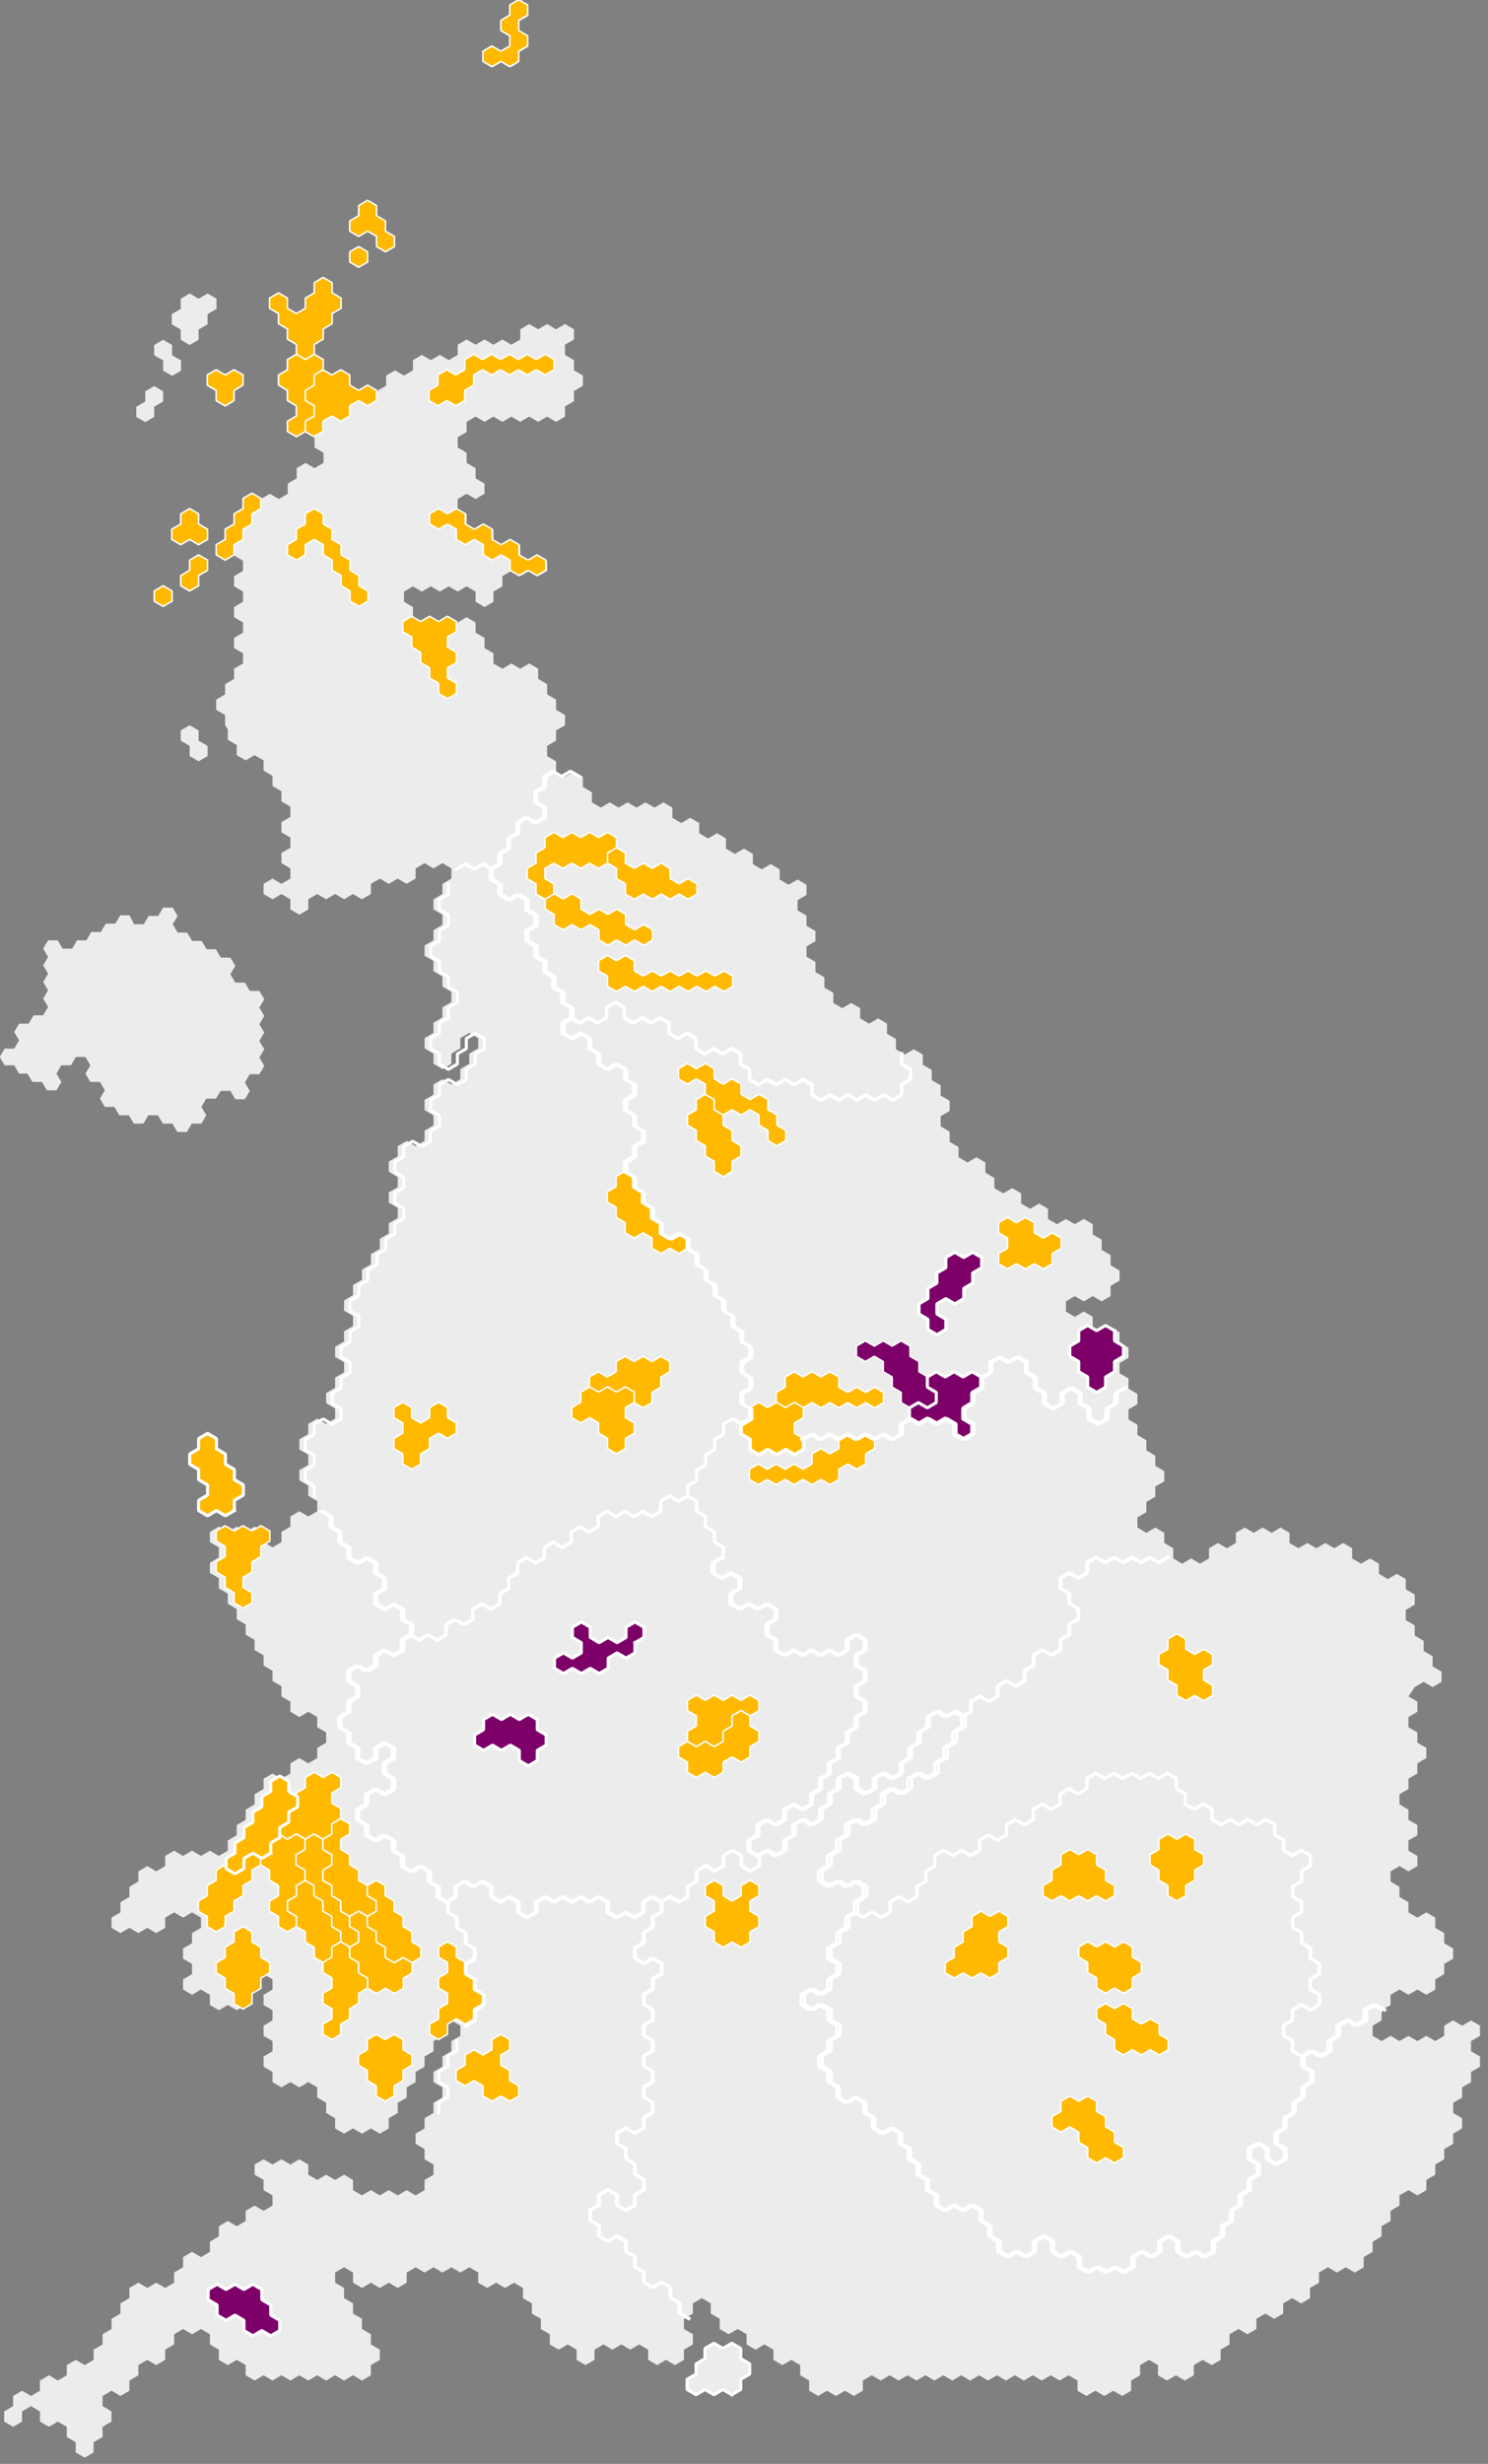 <?xml version="1.0" encoding="utf-8"?>
<!-- Generator: Adobe Illustrator 18.0.0, SVG Export Plug-In . SVG Version: 6.00 Build 0)  -->
<!DOCTYPE svg PUBLIC "-//W3C//DTD SVG 1.1//EN" "http://www.w3.org/Graphics/SVG/1.1/DTD/svg11.dtd">
<svg version="1.1" id="map" xmlns="http://www.w3.org/2000/svg" xmlns:xlink="http://www.w3.org/1999/xlink" x="0px" y="0px"
	 viewBox="0 800 482.5 798.4" enable-background="new 0 800 482.5 798.4" xml:space="preserve">
<rect x="0" y="800" width="482.5" height="798.4" fill="#808080" stroke="none"/>
<g id="bg">
	<g transform="matrix(1,0,0,1,-2.27374e-13,0)">
		
			<path vector-effect="none" fill="#ECECEC" stroke="#000000" stroke-width="3.071" stroke-linecap="square" stroke-linejoin="bevel" stroke-opacity="0" d="
			M43.5,1099.5h3.1l1.6-2.7h3.1l1.6-2.7H56l1.6,2.7l-1.6,2.7l1.6,2.7h3.1l1.6,2.7h3.1l1.6,2.7H70l1.6,2.7h3.1l1.6,2.7l-1.6,2.7
			l1.6,2.7h3.1l1.6,2.7h3.1l1.6,2.7l-1.6,2.7l1.6,2.7l-1.6,2.7l1.6,2.7l-1.6,2.7l1.6,2.7l-1.6,2.7l1.6,2.7l-1.6,2.7h-3.1l-1.6,2.7
			l1.6,2.7l-1.6,2.7h-3.1l-1.6-2.7h-3.1L70,1156h-3.1l-1.6,2.7l1.6,2.7l-1.6,2.7h-3.1l-1.6,2.7h-3.1l-1.6-2.7h-3.1l-1.6-2.7h-3.1
			l-1.6,2.7h-3.1l-1.6-2.7h-3.1l-1.6-2.7h-3.1l-1.6-2.7l1.6-2.7l-1.6-2.7h-3.1l-1.6-2.7l1.6-2.7l-1.6-2.7h-3.1l-1.6,2.7h-3.1
			l-1.6,2.7l1.6,2.7l-1.6,2.7h-3.1l-1.6-2.7h-3.1l-1.6-2.7H6.2l-1.6-2.7l-3.1,0l-1.6-2.7l1.6-2.7h3.1l1.6-2.7l-1.6-2.7l1.6-2.7h3.1
			l1.6-2.7H14l1.6-2.7l-1.6-2.7l1.6-2.7l-1.6-2.7l1.6-2.7l-1.6-2.7l1.6-2.7l-1.6-2.7l1.6-2.7h3.1l1.6,2.7h3.1l1.6-2.7H28l1.6-2.7
			h3.1l1.6-2.7h3.1l1.6-2.7H42L43.5,1099.5"/>
		
			<path vector-effect="none" fill="#ECECEC" stroke="#000000" stroke-width="3.071" stroke-linecap="square" stroke-linejoin="bevel" stroke-opacity="0" d="
			M456.7,1349.7l2.9,1.7v3.3l-2.9,1.7v3.3l2.9,1.7v3.3l2.9,1.7v3.3l-2.9,1.7v3.3l-2.9,1.7v3.3l-2.9,1.7v3.3l2.9,1.7v3.3l2.9,1.7v3.3
			l-2.9,1.7v3.3l2.9,1.7v3.3l-2.9,1.7l-2.9-1.7l-2.9,1.7v3.3l2.9,1.7v3.3l2.9,1.7v3.3l2.9,1.7l2.9-1.7l2.9,1.7v3.3l2.9,1.7v3.3
			l2.9,1.7v3.3l-2.9,1.7v3.3l-2.9,1.7v3.3l-2.9,1.7l-2.9-1.7l-2.9,1.7l-2.9-1.7l-2.9,1.7v3.3l-2.9,1.7v3.3l-2.9,1.7v3.3l2.9,1.7
			l2.9-1.7l2.9,1.7l2.9-1.7l2.9,1.7l2.9-1.7l2.9,1.7l2.9-1.7v-3.3l2.9-1.7l2.9,1.7l2.9-1.7l2.9,1.7v3.3l-2.9,1.7v3.3l2.9,1.7v3.3
			l-2.9,1.7v3.3l-2.9,1.7v3.3l-2.9,1.7v3.3l2.9,1.7v3.3l-2.9,1.7v3.3l-2.9,1.7v3.3l-2.9,1.7v3.3l-2.9,1.7v3.3l-2.9,1.7l-2.9-1.7
			l-2.9,1.7v3.3l-2.9,1.7v3.3l-2.9,1.7v3.3l-2.9,1.7v3.3l-2.9,1.7v3.3l-2.9,1.7l-2.9-1.7l-2.9,1.7l-2.9-1.7l-2.9,1.7v3.3l-2.9,1.7
			v3.3l-2.9,1.7l-2.9-1.7l-2.9,1.7v3.3l-2.9,1.7l-2.9-1.7l-2.9,1.7v3.3l-2.9,1.7l-2.9-1.7l-2.9,1.7v3.3l-2.9,1.7v3.3l-2.9,1.7
			l-2.9-1.7l-2.9,1.7v3.3l-2.9,1.7l-2.9-1.7l-2.9,1.7l-2.9-1.7v-3.3l-2.9-1.7l-2.9,1.7v3.3l-2.9,1.7v3.3l-2.9,1.7l-2.9-1.7l-2.9,1.7
			l-2.9-1.7l-2.9,1.7l-2.9-1.7v-3.3l-2.9-1.7l-2.9,1.7l-2.9-1.7l-2.9,1.7l-2.9-1.7l-2.9,1.7l-2.9-1.7l-2.9,1.7l-2.9-1.7l-2.9,1.7
			l-2.9-1.7l-2.9,1.7l-2.9-1.7l-2.9,1.7l-2.9-1.7l-2.9,1.7l-2.9-1.7l-2.9,1.7l-2.9-1.7l-2.9,1.7l-2.9-1.7l-2.9,1.7l-2.9-1.7
			l-2.9,1.7v3.3l-2.9,1.7l-2.9-1.7l-2.9,1.7l-2.9-1.7l-2.9,1.7l-2.9-1.7v-3.3l-2.9-1.7v-3.3l-2.9-1.7l-2.9,1.7l-2.9-1.7v-3.3
			l-2.9-1.7l-2.9,1.7l-2.9-1.7v-3.3l-2.9-1.7l-2.9,1.7l-2.9-1.7v-3.3l-2.9-1.7v-3.3l-2.9-1.7l-2.9,1.7v3.3l-2.9,1.7v3.3l2.9,1.7v3.3
			l-2.9,1.7v3.3l-2.9,1.7l-2.9-1.7l-2.9,1.7l-2.9-1.7v-3.3l-2.9-1.7l-2.9,1.7l-2.9-1.7l-2.9,1.7l-2.9-1.7l-2.9,1.7v3.3l-2.9,1.7
			l-2.9-1.7v-3.3l-2.9-1.7l-2.9,1.7l-2.9-1.7v-3.3l-2.9-1.7v-3.3l-2.9-1.7v-3.3l-2.9-1.7v-3.3l-2.9-1.7l-2.9,1.7l-2.9-1.7l-2.9,1.7
			l-2.9-1.7v-3.3l-2.9-1.7l-2.9,1.7l-2.9-1.7l-2.9,1.7l-2.9-1.7l-2.9,1.7l-2.9-1.7l-2.9,1.7v3.3l-2.9,1.7l-2.9-1.7l-2.9,1.7
			l-2.9-1.7l-2.9,1.7l-2.9-1.7v-3.3l-2.9-1.7l-2.9,1.7v3.3l2.9,1.7v3.3l2.9,1.7v3.3l2.9,1.7v3.3l2.9,1.7v3.3l2.9,1.7v3.3l-2.9,1.7
			v3.3l-2.9,1.7l-2.9-1.7l-2.9,1.7l-2.9-1.7l-2.9,1.7l-2.9-1.7l-2.9,1.7l-2.9-1.7l-2.9,1.7l-2.9-1.7l-2.9,1.7l-2.9-1.7l-2.9,1.7
			l-2.9-1.7v-3.3l-2.9-1.7l-2.9,1.7l-2.9-1.7v-3.3l-2.9-1.7v-3.3l-2.9-1.7l-2.9,1.7l-2.9-1.7l-2.9,1.7v3.3l-2.9,1.7v3.3l-2.9,1.7
			l-2.9-1.7l-2.9,1.7v3.3l-2.9,1.7v3.3l-2.9,1.7l-2.9-1.7l-2.9,1.7v3.3l2.9,1.7v3.3l-2.9,1.7v3.3l-2.9,1.7v3.3l-2.9,1.7l-2.9-1.7
			v-3.3l-2.9-1.7v-3.3l-2.9-1.7l-2.9,1.7l-2.9-1.7v-3.3l-2.9-1.7l-2.9,1.7v3.3l-2.9,1.7l-2.9-1.7v-3.3l2.9-1.7v-3.3l2.9-1.7l2.9,1.7
			l2.9-1.7v-3.3l2.9-1.7l2.9,1.7l2.9-1.7v-3.3l2.9-1.7l2.9,1.7l2.9-1.7v-3.3l2.9-1.7v-3.3l2.9-1.7v-3.3l2.9-1.7v-3.3l2.9-1.7v-3.3
			l2.9-1.7l2.9,1.7l2.9-1.7l2.9,1.7l2.9-1.7v-3.3l2.9-1.7v-3.3l2.9-1.7l2.9,1.7l2.9-1.7v-3.3l2.9-1.7v-3.3l2.9-1.7l2.9,1.7l2.9-1.7
			v-3.3l2.9-1.7l2.9,1.7l2.9-1.7v-3.3l-2.9-1.7v-3.3l-2.9-1.7v-3.3l2.9-1.7l2.9,1.7l2.9-1.7l2.9,1.7l2.9-1.7l2.9,1.7v3.3l2.9,1.7
			l2.9-1.7l2.9,1.7l2.9-1.7l2.9,1.7v3.3l2.9,1.7l2.9-1.7l2.9,1.7l2.9-1.7l2.9,1.7l2.9-1.7l2.9,1.7l2.9-1.7v-3.3l2.9-1.7v-3.3
			l-2.9-1.7v-3.3l-2.9-1.7v-3.3l2.9-1.7v-3.3l2.9-1.7v-3.3l2.9-1.7v-3.3l-2.9-1.7v-3.3l2.9-1.7v-3.3l2.9-1.7v-3.3l2.9-1.7v-3.3
			l-2.9-1.7l-2.9,1.7v3.3l-2.9,1.7v3.3l-2.9,1.7v3.3l-2.9,1.7v3.3l-2.9,1.7v3.3l-2.9,1.7v3.3l-2.9,1.7v3.3l-2.9,1.7l-2.9-1.7
			l-2.9,1.7l-2.9-1.7l-2.9,1.7l-2.9-1.7v-3.3l-2.9-1.7v-3.3l-2.9-1.7v-3.3l-2.9-1.7l-2.9,1.7l-2.9-1.7l-2.9,1.7l-2.9-1.7v-3.3
			l-2.9-1.7v-3.3l2.9-1.7v-3.3l-2.9-1.7v-3.3l2.9-1.7v-3.3l-2.9-1.7v-3.3l2.9-1.7v-3.3l-2.9-1.7l-2.9,1.7v3.3l-2.9,1.7v3.3l-2.9,1.7
			l-2.9-1.7l-2.9,1.7l-2.9-1.7v-3.3l-2.9-1.7l-2.9,1.7l-2.9-1.7v-3.3l2.9-1.7v-3.3l-2.9-1.7v-3.3l2.9-1.7v-3.3l2.9-1.7v-3.3
			l-2.9-1.7l-2.9,1.7l-2.9-1.7l-2.9,1.7v3.3l-2.9,1.7l-2.9-1.7l-2.9,1.7l-2.9-1.7l-2.9,1.7l-2.9-1.7v-3.3l2.9-1.7v-3.3l2.9-1.7v-3.3
			l2.9-1.7v-3.3l2.9-1.7l2.9,1.7l2.9-1.7v-3.3l2.9-1.7l2.9,1.7l2.9-1.7l2.9,1.7l2.9-1.7l2.9,1.7l2.9-1.7v-3.3l2.9-1.7v-3.3l2.9-1.7
			v-3.3l2.9-1.7v-3.3l2.9-1.7v-3.3l2.9-1.7l2.9,1.7l2.9-1.7v-3.3l2.9-1.7l2.9,1.7l2.9-1.7v-3.3l2.9-1.7v-3.3l-2.9-1.7v-3.3l-2.9-1.7
			l-2.9,1.7l-2.9-1.7v-3.3l-2.9-1.7v-3.3l-2.9-1.7v-3.3l-2.9-1.7v-3.3l-2.9-1.7v-3.3l-2.9-1.7v-3.3l-2.9-1.7v-3.3l-2.9-1.7v-3.3
			l-2.9-1.7v-3.3l-2.9-1.7v-3.3l2.9-1.7v-3.3l-2.9-1.7v-3.3l2.9-1.7l2.9,1.7l2.9-1.7l2.9,1.7l2.9-1.7l2.9,1.7v3.3l2.9,1.7l2.9-1.7
			v-3.3l2.9-1.7v-3.3l2.9-1.7l2.9,1.7l2.9-1.7v-3.3l-2.9-1.7v-3.3l-2.9-1.7v-3.3l2.9-1.7v-3.3l-2.9-1.7v-3.3l2.9-1.7v-3.3l2.9-1.7
			l2.9,1.7l2.9-1.7v-3.3l-2.9-1.7v-3.3l2.9-1.7v-3.3l2.9-1.7v-3.3l-2.9-1.7v-3.3l2.9-1.7v-3.3l2.9-1.7v-3.3l-2.9-1.7v-3.3l2.9-1.7
			v-3.3l2.9-1.7v-3.3l2.9-1.7v-3.3l2.9-1.7v-3.3l2.9-1.7v-3.3l2.9-1.7v-3.3l-2.9-1.7v-3.3l2.9-1.7v-3.3l-2.9-1.7v-3.3l2.9-1.7v-3.3
			l2.9-1.7l2.9,1.7l2.9-1.7v-3.3l2.9-1.7v-3.3l-2.9-1.7v-3.3l2.9-1.7v-3.3l2.9-1.7l2.9,1.7l2.9-1.7v-3.3l2.9-1.7v-3.3l2.9-1.7v-3.3
			l-2.9-1.7l-2.9,1.7v3.3l-2.9,1.7v3.3l-2.9,1.7l-2.9-1.7v-3.3l-2.9-1.7v-3.3l2.9-1.7v-3.3l2.9-1.7v-3.3l2.9-1.7v-3.3l-2.9-1.7v-3.3
			l-2.9-1.7v-3.3l-2.9-1.7v-3.3l2.9-1.7v-3.3l2.9-1.7v-3.3l-2.9-1.7v-3.3l2.9-1.7v-3.3l2.9-1.7v-3.3l-2.9-1.7l-2.9,1.7l-2.9-1.7
			l-2.9,1.7v3.3l-2.9,1.7l-2.9-1.7l-2.9,1.7l-2.9-1.7l-2.9,1.7v3.3l-2.9,1.7l-2.9-1.7l-2.9,1.7l-2.9-1.7l-2.9,1.7l-2.9-1.7l-2.9,1.7
			v3.3l-2.9,1.7l-2.9-1.7v-3.3l-2.9-1.7l-2.9,1.7l-2.9-1.7v-3.3l2.9-1.7l2.9,1.7l2.9-1.7v-3.3l-2.9-1.7v-3.3l2.9-1.7v-3.3l-2.9-1.7
			v-3.3l2.9-1.7v-3.3l-2.9-1.7v-3.3l-2.9-1.7v-3.3l-2.9-1.7v-3.3l-2.9-1.7l-2.9,1.7l-2.9-1.7v-3.3l-2.9-1.7v-3.3L73,1035v-3.3
			l-2.9-1.7v-3.3l2.9-1.7v-3.3l2.9-1.7v-3.3l2.9-1.7v-3.3l-2.9-1.7v-3.3l2.9-1.7v-3.3l-2.9-1.7v-3.3l2.9-1.7v-3.3l-2.9-1.7v-3.3
			l2.9-1.7v-3.3l-2.9-1.7l-2.9,1.7l-2.9-1.7v-3.3l2.9-1.7v-3.3l2.9-1.7v-3.3l2.9-1.7v-3.3l2.9-1.7l2.9,1.7l2.9-1.7l2.9,1.7l2.9-1.7
			v-3.3l2.9-1.7v-3.3l2.9-1.7l2.9,1.7l2.9-1.7v-3.3l-2.9-1.7v-3.3l-2.9-1.7l-2.9,1.7l-2.9-1.7v-3.3l2.9-1.7v-3.3l-2.9-1.7v-3.3
			l-2.9-1.7v-3.3l2.9-1.7v-3.3l2.9-1.7v-3.3l-2.9-1.7v-3.3l-2.9-1.7v-3.3l-2.9-1.7v-3.3l2.9-1.7l2.9,1.7v3.3l2.9,1.7l2.9-1.7v-3.3
			l2.9-1.7v-3.3l2.9-1.7l2.9,1.7v3.3l2.9,1.7v3.3l-2.9,1.7v3.3l-2.9,1.7v3.3l-2.9,1.7v3.3l2.9,1.7v3.3l2.9,1.7l2.9-1.7l2.9,1.7v3.3
			l2.9,1.7l2.9-1.7l2.9,1.7l2.9-1.7v-3.3l2.9-1.7l2.9,1.7l2.9-1.7v-3.3l2.9-1.7l2.9,1.7l2.9-1.7l2.9,1.7l2.9-1.7v-3.3l2.9-1.7
			l2.9,1.7l2.9-1.7l2.9,1.7l2.9-1.7l2.9,1.7l2.9-1.7v-3.3l2.9-1.7l2.9,1.7l2.9-1.7l2.9,1.7l2.9-1.7l2.9,1.7v3.3l-2.9,1.7v3.3
			l2.9,1.7v3.3l2.9,1.7v3.3l-2.9,1.7v3.3l-2.9,1.7v3.3l-2.9,1.7l-2.9-1.7l-2.9,1.7l-2.9-1.7l-2.9,1.7l-2.9-1.7l-2.9,1.7l-2.9-1.7
			l-2.9,1.7l-2.9-1.7l-2.9,1.7v3.3l-2.9,1.7v3.3l2.9,1.7v3.3l2.9,1.7v3.3l2.9,1.7v3.3l-2.9,1.7l-2.9-1.7l-2.9,1.7v3.3l2.9,1.7v3.3
			l2.9,1.7l2.9-1.7l2.9,1.7v3.3l2.9,1.7l2.9-1.7l2.9,1.7v3.3l2.9,1.7l2.9-1.7l2.9,1.7v3.3l-2.9,1.7l-2.9-1.7l-2.9,1.7l-2.9-1.7
			l-2.9,1.7v3.3l-2.9,1.7v3.3l-2.9,1.7l-2.9-1.7v-3.3l-2.9-1.7l-2.9,1.7l-2.9-1.7l-2.9,1.7l-2.9-1.7l-2.9,1.7l-2.9-1.7l-2.9,1.7v3.3
			l2.9,1.7v3.3l2.9,1.7l2.9-1.7l2.9,1.7l2.9-1.7l2.9,1.7l2.9-1.7l2.9,1.7v3.3l2.9,1.7v3.3l2.9,1.7v3.3l2.9,1.7l2.9-1.7l2.9,1.7
			l2.9-1.7l2.9,1.7v3.3l2.9,1.7v3.3l2.9,1.7v3.3l2.9,1.7v3.3l-2.9,1.7v3.3l-2.9,1.7v3.3l2.9,1.7v3.3l2.9,1.7l2.9-1.7l2.9,1.7v3.3
			l2.9,1.7v3.3l2.9,1.7l2.9-1.7l2.9,1.7l2.9-1.7l2.9,1.7l2.9-1.7l2.9,1.7l2.9-1.7l2.9,1.7v3.3l2.9,1.7l2.9-1.7l2.9,1.7v3.3l2.9,1.7
			l2.9-1.7l2.9,1.7v3.3l2.9,1.7l2.9-1.7l2.9,1.7v3.3l2.9,1.7l2.9-1.7l2.9,1.7v3.3l2.9,1.7l2.9-1.7l2.9,1.7v3.3l-2.9,1.7v3.3l2.9,1.7
			v3.3l2.9,1.7v3.3l-2.9,1.7v3.3l2.9,1.7v3.3l2.9,1.7v3.3l2.9,1.7v3.3l2.9,1.7l2.9-1.7l2.9,1.7v3.3l2.9,1.7l2.9-1.7l2.9,1.7v3.3
			l2.9,1.7v3.3l2.9,1.7l2.9-1.7l2.9,1.7v3.3l2.9,1.7v3.3l2.9,1.7v3.3l2.9,1.7v3.3l-2.9,1.7v3.3l2.9,1.7v3.3l2.9,1.7v3.3l2.9,1.7
			l2.9-1.7l2.9,1.7v3.3l2.9,1.7v3.3l2.9,1.7l2.9-1.7l2.9,1.7v3.3l2.9,1.7l2.9-1.7l2.9,1.7v3.3l2.9,1.7l2.9-1.7l2.9,1.7l2.9-1.7
			l2.9,1.7v3.3l2.9,1.7v3.3l2.9,1.7v3.3l2.9,1.7v3.3l-2.9,1.7v3.3l-2.9,1.7l-2.9-1.7l-2.9,1.7l-2.9-1.7l-2.9,1.7v3.3l2.9,1.7
			l2.9-1.7l2.9,1.7v3.3l2.9,1.7l2.9-1.7l2.9,1.7v3.3l2.9,1.7v3.3l-2.9,1.7v3.3l2.9,1.7v3.3l2.9,1.7v3.3l-2.9,1.7v3.3l2.9,1.7v3.3
			l2.9,1.7v3.3l2.9,1.7v3.3l2.9,1.7v3.3l-2.9,1.7v3.3l-2.9,1.7v3.3l-2.9,1.7v3.3l2.9,1.7l2.9-1.7l2.9,1.7v3.3l2.9,1.7v3.3l2.9,1.7
			l2.9-1.7l2.9,1.7l2.9-1.7v-3.3l2.9-1.7l2.9,1.7l2.9-1.7v-3.3l2.9-1.7l2.9,1.7l2.9-1.7l2.9,1.7l2.9-1.7l2.9,1.7v3.3l2.9,1.7
			l2.9-1.7l2.9,1.7l2.9-1.7l2.9,1.7l2.9-1.7l2.9,1.7v3.3l2.9,1.7l2.9-1.7l2.9,1.7v3.3l2.9,1.7l2.9-1.7l2.9,1.7v3.3l2.9,1.7v3.3
			l-2.9,1.7v3.3l2.9,1.7v3.3l2.9,1.7v3.3l2.9,1.7v3.3l2.9,1.7v3.3l-2.9,1.7l-2.9-1.7l-2.9,1.7L456.7,1349.7"/>
		
			<path vector-effect="none" fill="#ECECEC" stroke="#000000" stroke-width="3.071" stroke-linecap="square" stroke-linejoin="bevel" stroke-opacity="0" d="
			M237.3,1576l-2.9-1.7l-2.9,1.7l-2.9-1.7l-2.9,1.7l-2.9-1.7l0-3.3l2.9-1.7l0-3.3l2.9-1.7l0-3.3l2.9-1.7l2.9,1.7l2.9-1.7l2.9,1.7
			l0,3.3l2.9,1.7l0,3.3l-2.9,1.7l0,3.3L237.3,1576"/>
		
			<path vector-effect="none" fill="#ECECEC" stroke="#000000" stroke-width="3.071" stroke-linecap="square" stroke-linejoin="bevel" stroke-opacity="0" d="
			M55.8,995l-2.9,1.7L50,995v-3.3l2.9-1.7l2.9,1.7V995"/>
		
			<path vector-effect="none" fill="#ECECEC" stroke="#000000" stroke-width="3.071" stroke-linecap="square" stroke-linejoin="bevel" stroke-opacity="0" d="
			M64.4,990l-2.9,1.7l-2.9-1.7v-3.3l2.9-1.7v-3.3l2.9-1.7l2.9,1.7v3.3l-2.9,1.7V990"/>
		
			<path vector-effect="none" fill="#ECECEC" stroke="#000000" stroke-width="3.071" stroke-linecap="square" stroke-linejoin="bevel" stroke-opacity="0" d="
			M67.3,975l-2.9,1.7l-2.9-1.7l-2.9,1.7l-2.9-1.7v-3.3l2.9-1.7v-3.3l2.9-1.7l2.9,1.7v3.3l2.9,1.7V975"/>
		
			<path vector-effect="none" fill="#ECECEC" stroke="#000000" stroke-width="3.071" stroke-linecap="square" stroke-linejoin="bevel" stroke-opacity="0" d="
			M50,935.1l-2.9,1.7l-2.9-1.7v-3.3l2.9-1.7v-3.3l2.9-1.7l2.9,1.7v3.3l-2.9,1.7V935.1"/>
		
			<path vector-effect="none" fill="#ECECEC" stroke="#000000" stroke-width="3.071" stroke-linecap="square" stroke-linejoin="bevel" stroke-opacity="0" d="
			M58.7,920.1l-2.9,1.7l-2.9-1.7v-3.3l-2.9-1.7v-3.3l2.9-1.7l2.9,1.7v3.3l2.9,1.7V920.1"/>
		
			<path vector-effect="none" fill="#ECECEC" stroke="#000000" stroke-width="3.071" stroke-linecap="square" stroke-linejoin="bevel" stroke-opacity="0" d="
			M70.2,896.8v3.3l-2.9,1.7v3.3l-2.9,1.7v3.3l-2.9,1.7l-2.9-1.7v-3.3l-2.9-1.7v-3.3l2.9-1.7v-3.3l2.9-1.7l2.9,1.7l2.9-1.7
			L70.2,896.8"/>
		
			<path vector-effect="none" fill="#ECECEC" stroke="#000000" stroke-width="3.071" stroke-linecap="square" stroke-linejoin="bevel" stroke-opacity="0" d="
			M67.3,1045l-2.9,1.7l-2.9-1.7v-3.3l-2.9-1.7v-3.3l2.9-1.7l2.9,1.7v3.3l2.9,1.7V1045"/>
		
			<path vector-effect="none" fill="#ECECEC" stroke="#000000" stroke-width="3.071" stroke-linecap="square" stroke-linejoin="bevel" stroke-opacity="0" d="
			M119.2,885.1l-2.9,1.7l-2.9-1.7v-3.3l2.9-1.7l2.9,1.7V885.1"/>
		
			<path vector-effect="none" fill="#ECECEC" stroke="#000000" stroke-width="3.071" stroke-linecap="square" stroke-linejoin="bevel" stroke-opacity="0" d="
			M125,875.1l2.9,1.7v3.3l-2.9,1.7l-2.9-1.7v-3.3l-2.9-1.7l-2.9,1.7l-2.9-1.7v-3.3l2.9-1.7v-3.3l2.9-1.7l2.9,1.7v3.3l2.9,1.7V875.1"
			/>
		
			<path vector-effect="none" fill="#ECECEC" stroke="#000000" stroke-width="3.071" stroke-linecap="square" stroke-linejoin="bevel" stroke-opacity="0" d="
			M168.3,816.9v3.3l-2.9,1.7l-2.9-1.7l-2.9,1.7l-2.9-1.7v-3.3l2.9-1.7l2.9,1.7l2.9-1.7v-3.3l-2.9-1.7v-3.3l2.9-1.7v-3.3l2.9-1.7
			l2.9,1.7v3.3l-2.9,1.7v3.3l2.9,1.7v3.3L168.3,816.9"/>
		
			<path vector-effect="none" fill="#ECECEC" stroke="#000000" stroke-width="3.071" stroke-linecap="square" stroke-linejoin="bevel" stroke-opacity="0" d="
			M78.8,921.8v3.3l-2.9,1.7v3.3l-2.9,1.7l-2.9-1.7v-3.3l-2.9-1.7v-3.3l2.9-1.7l2.9,1.7l2.9-1.7L78.8,921.8"/>
		
			<path vector-effect="none" fill="#ECECEC" stroke="#000000" stroke-width="3.071" stroke-linecap="square" stroke-linejoin="bevel" stroke-opacity="0" d="
			M76,1289.5l-2.9,1.7l-2.9-1.7l-2.9,1.7l-2.9-1.7v-3.3l2.9-1.7v-3.3l-2.9-1.7v-3.3l-2.9-1.7v-3.3l2.9-1.7v-3.3l2.9-1.7l2.9,1.7v3.3
			l2.9,1.7v3.3l2.9,1.7v3.3l2.9,1.7v3.3l-2.9,1.7V1289.5"/>
	</g>
</g>
<g id="lab" display="none">
	
		<path id="E14000530" vector-effect="none" display="inline" fill="#FFB900" stroke="#FFFFFF" stroke-width="0.5" stroke-linecap="square" stroke-linejoin="bevel" d="
		M266.2,1519.2l2.9,1.7l2.9-1.7l2.9,1.7v3.3l-2.9,1.7l-2.9-1.7l-2.9,1.7l-2.9-1.7l-2.9,1.7l-2.9-1.7v-3.3l-2.9-1.7v-3.3l-2.9-1.7
		v-3.3l2.9-1.7v-3.3l-2.9-1.7v-3.3l-2.9-1.7v-3.3l2.9-1.7l2.9,1.7v3.3l2.9,1.7v3.3l2.9,1.7v3.3l2.9,1.7v3.3l2.9,1.7V1519.2"/>
	
		<path id="E14000547" vector-effect="none" display="inline" fill="#FFB900" stroke="#FFFFFF" stroke-width="0.5" stroke-linecap="square" stroke-linejoin="bevel" d="
		M188.4,1494.2l-2.9,1.7l-2.9-1.7l-2.9,1.7l-2.9-1.7v-3.3l-2.9-1.7v-3.3l2.9-1.7v-3.3l2.9-1.7v-3.3l2.9-1.7v-3.3l2.9-1.7l2.9,1.7
		v3.3l-2.9,1.7v3.3l2.9,1.7v3.3l-2.9,1.7v3.3l2.9,1.7V1494.2"/>
	
		<path id="E14000554" vector-effect="none" display="inline" fill="#FFB900" stroke="#FFFFFF" stroke-width="0.5" stroke-linecap="square" stroke-linejoin="bevel" d="
		M188.4,1051.4v3.3l2.9,1.7v3.3l-2.9,1.7v3.3l-2.9,1.7l-2.9-1.7l-2.9,1.7v3.3l-2.9,1.7v3.3l-2.9,1.7l-2.9-1.7v-3.3l2.9-1.7v-3.3
		l2.9-1.7v-3.3l-2.9-1.7v-3.3l2.9-1.7v-3.3l2.9-1.7l2.9,1.7l2.9-1.7L188.4,1051.4"/>
	
		<path id="E14000621" vector-effect="none" display="inline" fill="#FFB900" stroke="#FFFFFF" stroke-width="0.5" stroke-linecap="square" stroke-linejoin="bevel" d="
		M352.7,1515.8v3.3l2.9,1.7v3.3l-2.9,1.7v3.3l-2.9,1.7l-2.9-1.7l-2.9,1.7l-2.9-1.7v-3.3l-2.9-1.7l-2.9,1.7l-2.9-1.7v-3.3l2.9-1.7
		v-3.3l2.9-1.7l2.9,1.7l2.9-1.7l2.9,1.7l2.9-1.7L352.7,1515.8"/>
	
		<path id="E14000622" vector-effect="none" display="inline" fill="#7D0069" stroke="#FFFFFF" stroke-width="0.5" stroke-linecap="square" stroke-linejoin="bevel" d="
		M439.3,1429.3l2.9,1.7l2.9-1.7l2.9,1.7v3.3l2.9,1.7v3.3l-2.9,1.7v3.3l-2.9,1.7v3.3l-2.9,1.7l-2.9-1.7v-3.3l-2.9-1.7v-3.3l-2.9-1.7
		v-3.3l-2.9-1.7v-3.3l2.9-1.7v-3.3l2.9-1.7l2.9,1.7V1429.3"/>
	
		<path id="E14000623" vector-effect="none" display="inline" fill="#FFB900" stroke="#FFFFFF" stroke-width="0.5" stroke-linecap="square" stroke-linejoin="bevel" d="
		M104.8,1515.8v3.3l2.9,1.7l2.9-1.7l2.9,1.7v3.3l-2.9,1.7l-2.9-1.7l-2.9,1.7l-2.9-1.7v-3.3l-2.9-1.7l-2.9,1.7l-2.9-1.7l-2.9,1.7v3.3
		l2.9,1.7v3.3l2.9,1.7v3.3l2.9,1.7l2.9-1.7l2.9,1.7v3.3l-2.9,1.7l-2.9-1.7l-2.9,1.7l-2.9-1.7v-3.3l-2.9-1.7v-3.3l-2.9-1.7v-3.3
		l-2.9-1.7v-3.3l2.9-1.7v-3.3l2.9-1.7l2.9,1.7l2.9-1.7l2.9,1.7l2.9-1.7L104.8,1515.8"/>
	
		<path id="E14000627" vector-effect="none" display="inline" fill="#FFB900" stroke="#FFFFFF" stroke-width="0.5" stroke-linecap="square" stroke-linejoin="bevel" d="
		M217.2,1271.1v3.3l-2.9,1.7v3.3l-2.9,1.7l-2.9-1.7l-2.9,1.7v3.3l-2.9,1.7l-2.9-1.7l-2.9,1.7l-2.9-1.7v-3.3l-2.9-1.7v-3.3l2.9-1.7
		l2.9,1.7l2.9-1.7v-3.3l2.9-1.7l2.9,1.7l2.9-1.7l2.9,1.7l2.9-1.7L217.2,1271.1"/>
	
		<path id="E14000628" vector-effect="none" display="inline" fill="#FFB900" stroke="#FFFFFF" stroke-width="0.5" stroke-linecap="square" stroke-linejoin="bevel" d="
		M419.1,1384.3l2.9,1.7l2.9-1.7l2.9,1.7v3.3l2.9,1.7v3.3l2.9,1.7v3.3l-2.9,1.7v3.3l-2.9,1.7l-2.9-1.7v-3.3l-2.9-1.7v-3.3l-2.9-1.7
		v-3.3l-2.9-1.7v-3.3l-2.9-1.7v-3.3l2.9-1.7l2.9,1.7V1384.3"/>
	
		<path id="E14000630" vector-effect="none" display="inline" fill="#FFB900" stroke="#FFFFFF" stroke-width="0.5" stroke-linecap="square" stroke-linejoin="bevel" d="
		M197,1419.3l2.9,1.7l2.9-1.7l2.9,1.7v3.3l-2.9,1.7v3.3l-2.9,1.7l-2.9-1.7l-2.9,1.7l-2.9-1.7l-2.9,1.7l-2.9-1.7v-3.3l-2.9-1.7v-3.3
		l2.9-1.7l2.9,1.7l2.9-1.7v-3.3l2.9-1.7l2.9,1.7V1419.3"/>
	
		<path id="E14000635" vector-effect="none" display="inline" fill="#FFB900" stroke="#FFFFFF" stroke-width="0.5" stroke-linecap="square" stroke-linejoin="bevel" d="
		M199.9,1470.9v3.3l-2.9,1.7v3.3l-2.9,1.7v3.3l2.9,1.7v3.3l-2.9,1.7v3.3l-2.9,1.7l-2.9-1.7v-3.3l-2.9-1.7v-3.3l2.9-1.7v-3.3
		l-2.9-1.7v-3.3l2.9-1.7v-3.3l2.9-1.7l2.9,1.7l2.9-1.7L199.9,1470.9"/>
	
		<path id="E14000644" vector-effect="none" display="inline" fill="#FFB900" stroke="#FFFFFF" stroke-width="0.5" stroke-linecap="square" stroke-linejoin="bevel" d="
		M436.4,1371v3.3l2.9,1.7v3.3l2.9,1.7v3.3l-2.9,1.7v3.3l2.9,1.7v3.3l-2.9,1.7l-2.9-1.7v-3.3l-2.9-1.7v-3.3l-2.9-1.7v-3.3l-2.9-1.7
		v-3.3l-2.9-1.7v-3.3l2.9-1.7l2.9,1.7l2.9-1.7L436.4,1371"/>
	
		<path id="E14000680" vector-effect="none" display="inline" fill="#FFB900" stroke="#FFFFFF" stroke-width="0.5" stroke-linecap="square" stroke-linejoin="bevel" d="
		M248.9,1519.2l2.9,1.7l2.9-1.7l2.9,1.7v3.3l2.9,1.7l2.9-1.7l2.9,1.7v3.3l2.9,1.7v3.3l2.9,1.7v3.3l-2.9,1.7l-2.9-1.7v-3.3l-2.9-1.7
		l-2.9,1.7l-2.9-1.7v-3.3l-2.9-1.7l-2.9,1.7l-2.9-1.7v-3.3l-2.9-1.7v-3.3l-2.9-1.7v-3.3l2.9-1.7l2.9,1.7V1519.2"/>
	
		<path id="E14000684" vector-effect="none" display="inline" fill="#FFB900" stroke="#FFFFFF" stroke-width="0.5" stroke-linecap="square" stroke-linejoin="bevel" d="
		M396,1564.1l-2.9,1.7l-2.9-1.7l-2.9,1.7v3.3l-2.9,1.7l-2.9-1.7v-3.3l2.9-1.7v-3.3l2.9-1.7v-3.3l2.9-1.7v-3.3l2.9-1.7v-3.3l2.9-1.7
		l2.9,1.7v3.3l2.9,1.7v3.3l-2.9,1.7v3.3l-2.9,1.7V1564.1"/>
	
		<path id="E14000685" vector-effect="none" display="inline" fill="#FFB900" stroke="#FFFFFF" stroke-width="0.5" stroke-linecap="square" stroke-linejoin="bevel" d="
		M231.6,1519.2l2.9,1.7l2.9-1.7l2.9,1.7v3.3l2.9,1.7v3.3l-2.9,1.7v3.3l2.9,1.7v3.3l-2.9,1.7v3.3l-2.9,1.7l-2.9-1.7v-3.3l2.9-1.7
		v-3.3l-2.9-1.7v-3.3l-2.9-1.7v-3.3l-2.9-1.7v-3.3l-2.9-1.7v-3.3l2.9-1.7l2.9,1.7V1519.2"/>
	
		<path id="E14000704" vector-effect="none" display="inline" fill="#FFB900" stroke="#FFFFFF" stroke-width="0.5" stroke-linecap="square" stroke-linejoin="bevel" d="
		M450.8,1515.8v3.3l-2.9,1.7v3.3l-2.9,1.7v3.3l-2.9,1.7v3.3l-2.9,1.7l-2.9-1.7v-3.3l-2.9-1.7v-3.3l2.9-1.7v-3.3l2.9-1.7v-3.3
		l2.9-1.7l2.9,1.7l2.9-1.7v-3.3l2.9-1.7v-3.3l2.9-1.7l2.9,1.7v3.3l-2.9,1.7v3.3L450.8,1515.8"/>
	
		<path id="E14000719" vector-effect="none" display="inline" fill="#FFB900" stroke="#FFFFFF" stroke-width="0.5" stroke-linecap="square" stroke-linejoin="bevel" d="
		M280.7,1524.2l2.9,1.7l2.9-1.7l2.9,1.7v3.3l2.9,1.7l2.9-1.7l2.9,1.7v3.3l2.9,1.7l2.9-1.7l2.9,1.7v3.3l2.9,1.7v3.3l-2.9,1.7
		l-2.9-1.7l-2.9,1.7l-2.9-1.7l-2.9,1.7l-2.9-1.7v-3.3l2.9-1.7v-3.3l-2.9-1.7l-2.9,1.7l-2.9-1.7v-3.3l-2.9-1.7l-2.9,1.7l-2.9-1.7
		v-3.3l-2.9-1.7v-3.3l2.9-1.7l2.9,1.7V1524.2"/>
	
		<path id="E14000730" vector-effect="none" display="inline" fill="#FFB900" stroke="#FFFFFF" stroke-width="0.5" stroke-linecap="square" stroke-linejoin="bevel" d="
		M243.2,1146.3v3.3l2.9,1.7l2.9-1.7l2.9,1.7l2.9-1.7l2.9,1.7l2.9-1.7l2.9,1.7v3.3l2.9,1.7v3.3l-2.9,1.7l-2.9-1.7l-2.9,1.7l-2.9-1.7
		l-2.9,1.7l-2.9-1.7v-3.3l-2.9-1.7l-2.9,1.7l-2.9-1.7v-3.3l-2.9-1.7l-2.9,1.7l-2.9-1.7v-3.3l2.9-1.7l2.9,1.7l2.9-1.7L243.2,1146.3"
		/>
	
		<path id="E14000738" vector-effect="none" display="inline" fill="#FFB900" stroke="#FFFFFF" stroke-width="0.5" stroke-linecap="square" stroke-linejoin="bevel" d="
		M237.4,1256.1v3.3l-2.9,1.7v3.3l-2.9,1.7v3.3l-2.9,1.7l-2.9-1.7l-2.9,1.7v3.3l-2.9,1.7l-2.9-1.7v-3.3l2.9-1.7v-3.3l2.9-1.7v-3.3
		l-2.9-1.7v-3.3l2.9-1.7l2.9,1.7l2.9-1.7l2.9,1.7l2.9-1.7L237.4,1256.1"/>
	
		<path id="E14000743" vector-effect="none" display="inline" fill="#FFB900" stroke="#FFFFFF" stroke-width="0.5" stroke-linecap="square" stroke-linejoin="bevel" d="
		M122.1,1389.3l2.9,1.7l2.9-1.7l2.9,1.7v3.3l2.9,1.7v3.3l2.9,1.7l2.9-1.7l2.9,1.7v3.3l2.9,1.7l2.9-1.7l2.9,1.7v3.3l-2.9,1.7v3.3
		l-2.9,1.7l-2.9-1.7v-3.3l-2.9-1.7v-3.3l-2.9-1.7l-2.9,1.7l-2.9-1.7v-3.3l-2.9-1.7v-3.3l-2.9-1.7l-2.9,1.7l-2.9-1.7v-3.3l-2.9-1.7
		v-3.3l2.9-1.7l2.9,1.7V1389.3"/>
	
		<path id="E14000753" vector-effect="none" display="inline" fill="#FFB900" stroke="#FFFFFF" stroke-width="0.5" stroke-linecap="square" stroke-linejoin="bevel" d="
		M326.8,1540.8v3.3l2.9,1.7l2.9-1.7l2.9,1.7l2.9-1.7l2.9,1.7v3.3l-2.9,1.7l-2.9-1.7l-2.9,1.7l-2.9-1.7l-2.9,1.7l-2.9-1.7l-2.9,1.7
		l-2.9-1.7l-2.9,1.7l-2.9-1.7l-2.9,1.7l-2.9-1.7v-3.3l2.9-1.7v-3.3l2.9-1.7l2.9,1.7l2.9-1.7l2.9,1.7l2.9-1.7L326.8,1540.8"/>
	
		<path id="E14000770" vector-effect="none" display="inline" fill="#FFB900" stroke="#FFFFFF" stroke-width="0.5" stroke-linecap="square" stroke-linejoin="bevel" d="
		M312.4,1495.9v3.3l2.9,1.7v3.3l2.9,1.7v3.3l2.9,1.7v3.3l-2.9,1.7l-2.9-1.7l-2.9,1.7l-2.9-1.7l-2.9,1.7l-2.9-1.7v-3.3l-2.9-1.7v-3.3
		l2.9-1.7v-3.3l-2.9-1.7v-3.3l2.9-1.7l2.9,1.7l2.9-1.7L312.4,1495.9"/>
	
		<path id="E14000598" vector-effect="none" display="inline" fill="#33A22B" stroke="#FFFFFF" stroke-width="0.5" stroke-linecap="square" stroke-linejoin="bevel" d="
		M355.6,1550.8v3.3l2.9,1.7l2.9-1.7l2.9,1.7v3.3l-2.9,1.7v3.3l-2.9,1.7l-2.9-1.7l-2.9,1.7v3.3l-2.9,1.7l-2.9-1.7v-3.3l2.9-1.7v-3.3
		l-2.9-1.7v-3.3l-2.9-1.7v-3.3l2.9-1.7l2.9,1.7l2.9-1.7L355.6,1550.8"/>
	
		<path id="E14000786" vector-effect="none" display="inline" fill="#FFB900" stroke="#FFFFFF" stroke-width="0.5" stroke-linecap="square" stroke-linejoin="bevel" d="
		M378.7,1550.8v3.3l2.9,1.7l2.9-1.7l2.9,1.7v3.3l-2.9,1.7v3.3l-2.9,1.7v3.3l-2.9,1.7l-2.9-1.7v-3.3l-2.9-1.7v-3.3l-2.9-1.7v-3.3
		l-2.9-1.7l-2.9,1.7l-2.9-1.7v-3.3l2.9-1.7l2.9,1.7l2.9-1.7l2.9,1.7l2.9-1.7L378.7,1550.8"/>
	
		<path id="E14000799" vector-effect="none" display="inline" fill="#FFB900" stroke="#FFFFFF" stroke-width="0.5" stroke-linecap="square" stroke-linejoin="bevel" d="
		M148,1361v3.3l-2.9,1.7v3.3l-2.9,1.7v3.3l-2.9,1.7v3.3l-2.9,1.7l-2.9-1.7l-2.9,1.7l-2.9-1.7v-3.3l-2.9-1.7v-3.3l2.9-1.7v-3.3
		l2.9-1.7l2.9,1.7l2.9-1.7v-3.3l2.9-1.7l2.9,1.7l2.9-1.7L148,1361"/>
	
		<path id="E14000803" vector-effect="none" display="inline" fill="#FFB900" stroke="#FFFFFF" stroke-width="0.5" stroke-linecap="square" stroke-linejoin="bevel" d="
		M254.7,1445.9v3.3l-2.9,1.7v3.3l-2.9,1.7v3.3l2.9,1.7v3.3l2.9,1.7v3.3l2.9,1.7v3.3l-2.9,1.7l-2.9-1.7v-3.3l-2.9-1.7v-3.3l-2.9-1.7
		l-2.9,1.7l-2.9-1.7v-3.3l2.9-1.7v-3.3l-2.9-1.7v-3.3l2.9-1.7v-3.3l2.9-1.7l2.9,1.7l2.9-1.7L254.7,1445.9"/>
	
		<path id="E14000804" vector-effect="none" display="inline" fill="#FFB900" stroke="#FFFFFF" stroke-width="0.5" stroke-linecap="square" stroke-linejoin="bevel" d="
		M430.6,1520.8v3.3l-2.9,1.7v3.3l-2.9,1.7l-2.9-1.7l-2.9,1.7l-2.9-1.7v-3.3l-2.9-1.7l-2.9,1.7l-2.9-1.7v-3.3l2.9-1.7l2.9,1.7
		l2.9-1.7v-3.3l2.9-1.7v-3.3l2.9-1.7l2.9,1.7v3.3l2.9,1.7v3.3L430.6,1520.8"/>
	
		<path id="E14000811" vector-effect="none" display="inline" fill="#FFB900" stroke="#FFFFFF" stroke-width="0.5" stroke-linecap="square" stroke-linejoin="bevel" d="
		M248.9,1529.2l2.9,1.7l2.9-1.7l2.9,1.7v3.3l2.9,1.7l2.9-1.7l2.9,1.7v3.3l2.9,1.7l2.9-1.7l2.9,1.7v3.3l-2.9,1.7l-2.9-1.7l-2.9,1.7
		l-2.9-1.7v-3.3l-2.9-1.7l-2.9,1.7l-2.9-1.7l0-3.3l-2.9-1.7l-2.9,1.7l-2.9-1.7l-2.9,1.7l-2.9-1.7v-3.3l2.9-1.7v-3.3l-2.9-1.7v-3.3
		l2.9-1.7l2.9,1.7v3.3l2.9,1.7V1529.2"/>
	
		<path id="E14000815" vector-effect="none" display="inline" fill="#FFB900" stroke="#FFFFFF" stroke-width="0.5" stroke-linecap="square" stroke-linejoin="bevel" d="
		M194.2,1530.8v3.3l-2.9,1.7v3.3l-2.9,1.7l-2.9-1.7l-2.9,1.7v3.3l-2.9,1.7l-2.9-1.7v-3.3l-2.9-1.7v-3.3l-2.9-1.7v-3.3l2.9-1.7
		l2.9,1.7l2.9-1.7l2.9,1.7l2.9-1.7v-3.3l2.9-1.7l2.9,1.7v3.3L194.2,1530.8"/>
	
		<path id="E14000817" vector-effect="none" display="inline" fill="#FFB900" stroke="#FFFFFF" stroke-width="0.5" stroke-linecap="square" stroke-linejoin="bevel" d="
		M372.9,1540.8v3.3l2.9,1.7v3.3l-2.9,1.7l-2.9-1.7l-2.9,1.7l-2.9-1.7l-2.9,1.7v3.3l-2.9,1.7l-2.9-1.7v-3.3l-2.9-1.7v-3.3l2.9-1.7
		v-3.3l2.9-1.7l2.9,1.7l2.9-1.7l2.9,1.7l2.9-1.7L372.9,1540.8"/>
	
		<path id="E14000827" vector-effect="none" display="inline" fill="#FFB900" stroke="#FFFFFF" stroke-width="0.5" stroke-linecap="square" stroke-linejoin="bevel" d="
		M214.3,1529.2l2.9,1.7l2.9-1.7l2.9,1.7v3.3l2.9,1.7v3.3l2.9,1.7v3.3l-2.9,1.7v3.3l-2.9,1.7l-2.9-1.7v-3.3l-2.9-1.7v-3.3l2.9-1.7
		v-3.3l-2.9-1.7l-2.9,1.7l-2.9-1.7v-3.3l-2.9-1.7v-3.3l-2.9-1.7v-3.3l-2.9-1.7v-3.3l2.9-1.7l2.9,1.7v3.3l2.9,1.7v3.3l2.9,1.7
		L214.3,1529.2"/>
	
		<path id="E14000830" vector-effect="none" display="inline" fill="#FFB900" stroke="#FFFFFF" stroke-width="0.5" stroke-linecap="square" stroke-linejoin="bevel" d="
		M225.9,1479.2l-2.9,1.7l-2.9-1.7l-2.9,1.7l-2.9-1.7l-2.9,1.7l-2.9-1.7v-3.3l2.9-1.7v-3.3l-2.9-1.7v-3.3l2.9-1.7v-3.3l2.9-1.7
		l2.9,1.7v3.3l2.9,1.7v3.3l2.9,1.7v3.3l2.9,1.7V1479.2"/>
	
		<path id="E14000835" vector-effect="none" display="inline" fill="#FFB900" stroke="#FFFFFF" stroke-width="0.5" stroke-linecap="square" stroke-linejoin="bevel" d="
		M113.4,1540.8v3.3l2.9,1.7v3.3l-2.9,1.7l-2.9-1.7l-2.9,1.7v3.3l-2.9,1.7l-2.9-1.7v-3.3l-2.9-1.7v-3.3l-2.9-1.7v-3.3l2.9-1.7
		l2.9,1.7l2.9-1.7v-3.3l2.9-1.7l2.9,1.7v3.3L113.4,1540.8"/>
	
		<path id="E14000837" vector-effect="none" display="inline" fill="#FFB900" stroke="#FFFFFF" stroke-width="0.5" stroke-linecap="square" stroke-linejoin="bevel" d="
		M78.8,1530.8v3.3l-2.9,1.7l-2.9-1.7l-2.9,1.7l-2.9-1.7l-2.9,1.7v3.3l-2.9,1.7v3.3l-2.9,1.7v3.3l-2.9,1.7l-2.9-1.7v-3.3l-2.9-1.7
		l-2.9,1.7l-2.9-1.7v-3.3l2.9-1.7l2.9,1.7l2.9-1.7l2.9,1.7l2.9-1.7v-3.3l2.9-1.7v-3.3l2.9-1.7l2.9,1.7l2.9-1.7v-3.3l2.9-1.7l2.9,1.7
		v3.3L78.8,1530.8"/>
	
		<path id="E14000838" vector-effect="none" display="inline" fill="#FFB900" stroke="#FFFFFF" stroke-width="0.5" stroke-linecap="square" stroke-linejoin="bevel" d="
		M101.9,1500.9v3.3l2.9,1.7v3.3l2.9,1.7v3.3l-2.9,1.7l-2.9-1.7l-2.9,1.7l-2.9-1.7l-2.9,1.7l-2.9-1.7v-3.3l-2.9-1.7v-3.3l-2.9-1.7
		v-3.3l2.9-1.7l2.9,1.7l2.9-1.7l2.9,1.7l2.9-1.7L101.9,1500.9"/>
	
		<path id="E14000839" vector-effect="none" display="inline" fill="#FFB900" stroke="#FFFFFF" stroke-width="0.5" stroke-linecap="square" stroke-linejoin="bevel" d="
		M194.2,1520.8v3.3l-2.9,1.7l-2.9-1.7l-2.9,1.7v3.3l-2.9,1.7l-2.9-1.7l-2.9,1.7l-2.9-1.7l-2.9,1.7l-2.9-1.7v-3.3l2.9-1.7v-3.3
		l2.9-1.7v-3.3l2.9-1.7l2.9,1.7v3.3l2.9,1.7l2.9-1.7v-3.3l2.9-1.7l2.9,1.7v3.3L194.2,1520.8"/>
	
		<path id="E14000847" vector-effect="none" display="inline" fill="#FFB900" stroke="#FFFFFF" stroke-width="0.5" stroke-linecap="square" stroke-linejoin="bevel" d="
		M130.7,1381v3.3l2.9,1.7v3.3l2.9,1.7l2.9-1.7l2.9,1.7v3.3l2.9,1.7v3.3l2.9,1.7v3.3l-2.9,1.7l-2.9-1.7v-3.3l-2.9-1.7l-2.9,1.7
		l-2.9-1.7v-3.3l-2.9-1.7v-3.3l-2.9-1.7l-2.9,1.7l-2.9-1.7v-3.3l-2.9-1.7v-3.3l2.9-1.7l2.9,1.7l2.9-1.7L130.7,1381"/>
	
		<path id="E14000848" vector-effect="none" display="inline" fill="#FFB900" stroke="#FFFFFF" stroke-width="0.5" stroke-linecap="square" stroke-linejoin="bevel" d="
		M416.2,1296.1v3.3l2.9,1.7l2.9-1.7l2.9,1.7l2.9-1.7l2.9,1.7l2.9-1.7l2.9,1.7v3.3l2.9,1.7l2.9-1.7l2.9,1.7v3.3l-2.9,1.7l-2.9-1.7
		l-2.9,1.7l-2.9-1.7v-3.3l-2.9-1.7l-2.9,1.7l-2.9-1.7l-2.9,1.7l-2.9-1.7l-2.9,1.7l-2.9-1.7v-3.3l-2.9-1.7l-2.9,1.7l-2.9-1.7
		l-2.9,1.7l-2.9-1.7v-3.3l2.9-1.7l2.9,1.7l2.9-1.7l2.9,1.7l2.9-1.7L416.2,1296.1"/>
	
		<path id="E14000850" vector-effect="none" display="inline" fill="#FFB900" stroke="#FFFFFF" stroke-width="0.5" stroke-linecap="square" stroke-linejoin="bevel" d="
		M148,1474.2l2.9,1.7l2.9-1.7l2.9,1.7v3.3l-2.9,1.7v3.3l2.9,1.7v3.3l2.9,1.7v3.3l-2.9,1.7l-2.9-1.7v-3.3l-2.9-1.7l-2.9,1.7l-2.9-1.7
		v-3.3l-2.9-1.7v-3.3l2.9-1.7v-3.3l-2.9-1.7v-3.3l2.9-1.7l2.9,1.7V1474.2"/>
	
		<path id="E14000860" vector-effect="none" display="inline" fill="#FFB900" stroke="#FFFFFF" stroke-width="0.5" stroke-linecap="square" stroke-linejoin="bevel" d="
		M197,1445.9v3.3l2.9,1.7v3.3l-2.9,1.7v3.3l-2.9,1.7v3.3l2.9,1.7v3.3l-2.9,1.7l-2.9-1.7l-2.9,1.7l-2.9-1.7v-3.3l2.9-1.7v-3.3
		l-2.9-1.7v-3.3l2.9-1.7v-3.3l-2.9-1.7v-3.3l2.9-1.7l2.9,1.7l2.9-1.7L197,1445.9"/>
	
		<path id="E14000874" vector-effect="none" display="inline" fill="#FFB900" stroke="#FFFFFF" stroke-width="0.5" stroke-linecap="square" stroke-linejoin="bevel" d="
		M228.8,1444.3l-2.9,1.7l-2.9-1.7l-2.9,1.7l-2.9-1.7v-3.3l2.9-1.7v-3.3l-2.9-1.7v-3.3l2.9-1.7v-3.3l2.9-1.7v-3.3l2.9-1.7l2.9,1.7
		v3.3l2.9,1.7v3.3l2.9,1.7v3.3l-2.9,1.7v3.3l-2.9,1.7V1444.3"/>
	
		<path id="E14000881" vector-effect="none" display="inline" fill="#FFB900" stroke="#FFFFFF" stroke-width="0.5" stroke-linecap="square" stroke-linejoin="bevel" d="
		M194.2,1540.8v3.3l2.9,1.7v3.3l2.9,1.7v3.3l2.9,1.7v3.3l-2.9,1.7l-2.9-1.7l-2.9,1.7l-2.9-1.7v-3.3l-2.9-1.7v-3.3l-2.9-1.7v-3.3
		l-2.9-1.7v-3.3l2.9-1.7l2.9,1.7l2.9-1.7L194.2,1540.8"/>
	
		<path id="E14000762" vector-effect="none" display="inline" fill="#FFB900" stroke="#FFFFFF" stroke-width="0.5" stroke-linecap="square" stroke-linejoin="bevel" d="
		M237.2,1575.6l-2.9-1.7l-2.9,1.7l-2.9-1.7l-2.9,1.7l-2.9-1.7l0-3.3l2.9-1.7l0-3.3l2.9-1.7l0-3.3l2.9-1.7l2.9,1.7l2.9-1.7l2.9,1.7
		l0,3.3l2.9,1.7l0,3.3l-2.9,1.7l0,3.3L237.2,1575.6"/>
	
		<path id="E14000896" vector-effect="none" display="inline" fill="#FFB900" stroke="#FFFFFF" stroke-width="0.5" stroke-linecap="square" stroke-linejoin="bevel" d="
		M315.3,1470.9v3.3l2.9,1.7v3.3l-2.9,1.7v3.3l-2.9,1.7v3.3l-2.9,1.7v3.3l-2.9,1.7l-2.9-1.7v-3.3l2.9-1.7v-3.3l-2.9-1.7v-3.3
		l-2.9-1.7v-3.3l2.9-1.7v-3.3l2.9-1.7l2.9,1.7l2.9-1.7L315.3,1470.9"/>
	
		<path id="E14000898" vector-effect="none" display="inline" fill="#7D0069" stroke="#FFFFFF" stroke-width="0.5" stroke-linecap="square" stroke-linejoin="bevel" d="
		M445,1455.9v3.3l2.9,1.7v3.3l-2.9,1.7v3.3l-2.9,1.7v3.3l-2.9,1.7l-2.9-1.7v-3.3l-2.9-1.7v-3.3l-2.9-1.7v-3.3l2.9-1.7v-3.3l2.9-1.7
		l2.9,1.7l2.9-1.7v-3.3l2.9-1.7l2.9,1.7v3.3L445,1455.9"/>
	
		<path id="E14000901" vector-effect="none" display="inline" fill="#FFB900" stroke="#FFFFFF" stroke-width="0.5" stroke-linecap="square" stroke-linejoin="bevel" d="
		M220.1,1495.9v3.3l-2.9,1.7v3.3l2.9,1.7v3.3l-2.9,1.7v3.3l-2.9,1.7l-2.9-1.7l-2.9,1.7l-2.9-1.7v-3.3l2.9-1.7v-3.3l-2.9-1.7v-3.3
		l-2.9-1.7v-3.3l2.9-1.7l2.9,1.7l2.9-1.7v-3.3l2.9-1.7l2.9,1.7v3.3L220.1,1495.9"/>
	
		<path id="E14000912" vector-effect="none" display="inline" fill="#FFB900" stroke="#FFFFFF" stroke-width="0.5" stroke-linecap="square" stroke-linejoin="bevel" d="
		M202.8,1495.9v3.3l2.9,1.7v3.3l2.9,1.7v3.3l-2.9,1.7v3.3l-2.9,1.7l-2.9-1.7v-3.3l-2.9-1.7l-2.9,1.7v3.3l-2.9,1.7l-2.9-1.7v-3.3
		l2.9-1.7v-3.3l2.9-1.7v-3.3l-2.9-1.7v-3.3l2.9-1.7l2.9,1.7l2.9-1.7L202.8,1495.9"/>
	
		<path id="E14000928" vector-effect="none" display="inline" fill="#FFB900" stroke="#FFFFFF" stroke-width="0.5" stroke-linecap="square" stroke-linejoin="bevel" d="
		M194.2,1131.3v3.3l2.9,1.7l2.9-1.7l2.9,1.7l2.9-1.7l2.9,1.7l2.9-1.7l2.9,1.7v3.3l2.9,1.7l2.9-1.7l2.9,1.7v3.3l-2.9,1.7l-2.9-1.7
		l-2.9,1.7l-2.9-1.7v-3.3l-2.9-1.7l-2.9,1.7l-2.9-1.7l-2.9,1.7v3.3l-2.9,1.7l-2.9-1.7v-3.3l-2.9-1.7v-3.3l-2.9-1.7l-2.9,1.7
		l-2.9-1.7v-3.3l2.9-1.7l2.9,1.7l2.9-1.7L194.2,1131.3"/>
	
		<path id="E14000931" vector-effect="none" display="inline" fill="#FFB900" stroke="#FFFFFF" stroke-width="0.5" stroke-linecap="square" stroke-linejoin="bevel" d="
		M228.8,1381v3.3l-2.9,1.7l-2.9-1.7l-2.9,1.7v3.3l-2.9,1.7v3.3l-2.9,1.7l-2.9-1.7v-3.3l-2.9-1.7v-3.3l-2.9-1.7v-3.3l2.9-1.7l2.9,1.7
		l2.9-1.7l2.9,1.7l2.9-1.7l2.9,1.7l2.9-1.7v-3.3l2.9-1.7l2.9,1.7v3.3L228.8,1381"/>
	
		<path id="E14000932" vector-effect="none" display="inline" fill="#FFB900" stroke="#FFFFFF" stroke-width="0.5" stroke-linecap="square" stroke-linejoin="bevel" d="
		M179.7,1505.9v3.3l-2.9,1.7l-2.9-1.7l-2.9,1.7v3.3l2.9,1.7v3.3l-2.9,1.7l-2.9-1.7l-2.9,1.7l-2.9-1.7l-2.9,1.7l-2.9-1.7l-2.9,1.7
		l-2.9-1.7l-2.9,1.7l-2.9-1.7v-3.3l2.9-1.7l2.9,1.7l2.9-1.7l2.9,1.7l2.9-1.7l2.9,1.7l2.9-1.7v-3.3l2.9-1.7v-3.3l2.9-1.7l2.9,1.7
		l2.9-1.7v-3.3l2.9-1.7l2.9,1.7v3.3L179.7,1505.9"/>
	
		<path id="E14000934" vector-effect="none" display="inline" fill="#FFB900" stroke="#FFFFFF" stroke-width="0.5" stroke-linecap="square" stroke-linejoin="bevel" d="
		M378.7,1331.1v3.3l-2.9,1.7v3.3l2.9,1.7v3.3l2.9,1.7v3.3l-2.9,1.7l-2.9-1.7l-2.9,1.7l-2.9-1.7v-3.3l-2.9-1.7l-2.9,1.7l-2.9-1.7
		v-3.3l2.9-1.7v-3.3l2.9-1.7v-3.3l2.9-1.7l2.9,1.7l2.9-1.7L378.7,1331.1"/>
	
		<path id="E14000937" vector-effect="none" display="inline" fill="#FFB900" stroke="#FFFFFF" stroke-width="0.5" stroke-linecap="square" stroke-linejoin="bevel" d="
		M393.1,1326.1v3.3l2.9,1.7v3.3l2.9,1.7v3.3l2.9,1.7v3.3l-2.9,1.7v3.3l-2.9,1.7l-2.9-1.7v-3.3l-2.9-1.7v-3.3l2.9-1.7v-3.3l-2.9-1.7
		l-2.9,1.7l-2.9-1.7v-3.3l-2.9-1.7l-2.9,1.7l-2.9-1.7v-3.3l2.9-1.7l2.9,1.7l2.9-1.7l2.9,1.7l2.9-1.7L393.1,1326.1"/>
	
		<path id="E14000938" vector-effect="none" display="inline" fill="#FFB900" stroke="#FFFFFF" stroke-width="0.5" stroke-linecap="square" stroke-linejoin="bevel" d="
		M81.7,1535.8v3.3l-2.9,1.7l-2.9-1.7l-2.9,1.7l-2.9-1.7l-2.9,1.7v3.3l2.9,1.7v3.3l2.9,1.7v3.3l-2.9,1.7l-2.9-1.7l-2.9,1.7l-2.9-1.7
		l-2.9,1.7l-2.9-1.7v-3.3l2.9-1.7v-3.3l2.9-1.7v-3.3l2.9-1.7v-3.3l2.9-1.7l2.9,1.7l2.9-1.7l2.9,1.7l2.9-1.7L81.7,1535.8"/>
	
		<path id="E14000953" vector-effect="none" display="inline" fill="#FFB900" stroke="#FFFFFF" stroke-width="0.5" stroke-linecap="square" stroke-linejoin="bevel" d="
		M277.8,1525.8v3.3l2.9,1.7l2.9-1.7l2.9,1.7v3.3l2.9,1.7l2.9-1.7l2.9,1.7v3.3l-2.9,1.7l-2.9-1.7l-2.9,1.7l-2.9-1.7l-2.9,1.7
		l-2.9-1.7v-3.3l-2.9-1.7l-2.9,1.7l-2.9-1.7v-3.3l-2.9-1.7v-3.3l2.9-1.7l2.9,1.7l2.9-1.7L277.8,1525.8"/>
	
		<path id="E14000958" vector-effect="none" display="inline" fill="#FFB900" stroke="#FFFFFF" stroke-width="0.5" stroke-linecap="square" stroke-linejoin="bevel" d="
		M130.7,1214.5l-2.9,1.7l-2.9-1.7l-2.9,1.7l-2.9-1.7v-3.3l2.9-1.7v-3.3l2.9-1.7v-3.3l2.9-1.7v-3.3l2.9-1.7v-3.3l2.9-1.7l2.9,1.7v3.3
		l2.9,1.7v3.3l-2.9,1.7v3.3l-2.9,1.7v3.3l-2.9,1.7V1214.5"/>
	
		<path id="E14000960" vector-effect="none" display="inline" fill="#FFB900" stroke="#FFFFFF" stroke-width="0.5" stroke-linecap="square" stroke-linejoin="bevel" d="
		M326.8,1381v3.3l-2.9,1.7l-2.9-1.7l-2.9,1.7v3.3l-2.9,1.7v3.3l-2.9,1.7l-2.9-1.7l-2.9,1.7l-2.9-1.7l-2.9,1.7v3.3l-2.9,1.7l-2.9-1.7
		v-3.3l2.9-1.7v-3.3l2.9-1.7l2.9,1.7l2.9-1.7v-3.3l2.9-1.7l2.9,1.7l2.9-1.7v-3.3l2.9-1.7l2.9,1.7l2.9-1.7L326.8,1381"/>
	
		<path id="E14000961" vector-effect="none" display="inline" fill="#FFB900" stroke="#FFFFFF" stroke-width="0.5" stroke-linecap="square" stroke-linejoin="bevel" d="
		M52.9,1545.8v3.3l2.9,1.7v3.3l2.9,1.7v3.3l-2.9,1.7v3.3l-2.9,1.7l-2.9-1.7l-2.9,1.7l-2.9-1.7v-3.3l2.9-1.7v-3.3l-2.9-1.7l-2.9,1.7
		l-2.9-1.7v-3.3l2.9-1.7v-3.3l2.9-1.7l2.9,1.7l2.9-1.7L52.9,1545.8"/>
	
		<path id="E14000964" vector-effect="none" display="inline" fill="#FFB900" stroke="#FFFFFF" stroke-width="0.5" stroke-linecap="square" stroke-linejoin="bevel" d="
		M24,1575.8v3.3l2.9,1.7v3.3l2.9,1.7l2.9-1.7l2.9,1.7v3.3l-2.9,1.7v3.3l-2.9,1.7l-2.9-1.7v-3.3l-2.9-1.7v-3.3l-2.9-1.7l-2.9,1.7
		l-2.9-1.7v-3.3l-2.9-1.7l-2.9,1.7v3.3l-2.9,1.7l-2.9-1.7v-3.3l2.9-1.7v-3.3l2.9-1.7l2.9,1.7l2.9-1.7l2.9,1.7l2.9-1.7L24,1575.8"/>
	
		<path id="E14000977" vector-effect="none" display="inline" fill="#FFB900" stroke="#FFFFFF" stroke-width="0.5" stroke-linecap="square" stroke-linejoin="bevel" d="
		M228.8,1401v3.3l-2.9,1.7v3.3l-2.9,1.7v3.3l-2.9,1.7l-2.9-1.7l-2.9,1.7l-2.9-1.7l-2.9,1.7l-2.9-1.7v-3.3l2.9-1.7v-3.3l2.9-1.7v-3.3
		l2.9-1.7l2.9,1.7l2.9-1.7l2.9,1.7l2.9-1.7L228.8,1401"/>
	
		<path id="E14000984" vector-effect="none" display="inline" fill="#FFB900" stroke="#FFFFFF" stroke-width="0.5" stroke-linecap="square" stroke-linejoin="bevel" d="
		M332.6,1510.8v3.3l2.9,1.7v3.3l-2.9,1.7v3.3l2.9,1.7v3.3l-2.9,1.7l-2.9-1.7l-2.9,1.7l-2.9-1.7v-3.3l-2.9-1.7v-3.3l-2.9-1.7v-3.3
		l2.9-1.7v-3.3l2.9-1.7l2.9,1.7l2.9-1.7L332.6,1510.8"/>
	
		<path id="E14000988" vector-effect="none" display="inline" fill="#FFB900" stroke="#FFFFFF" stroke-width="0.5" stroke-linecap="square" stroke-linejoin="bevel" d="
		M145.1,1515.8v3.3l-2.9,1.7v3.3l-2.9,1.7v3.3l-2.9,1.7l-2.9-1.7v-3.3l-2.9-1.7l-2.9,1.7l-2.9-1.7v-3.3l-2.9-1.7v-3.3l2.9-1.7
		l2.9,1.7l2.9-1.7l2.9,1.7l2.9-1.7l2.9,1.7l2.9-1.7L145.1,1515.8"/>
	
		<path id="E14000990" vector-effect="none" display="inline" fill="#FFB900" stroke="#FFFFFF" stroke-width="0.5" stroke-linecap="square" stroke-linejoin="bevel" d="
		M191.3,1416v3.3l-2.9,1.7l-2.9-1.7l-2.9,1.7v3.3l2.9,1.7v3.3l2.9,1.7l2.9-1.7l2.9,1.7v3.3l-2.9,1.7l-2.9-1.7l-2.9,1.7l-2.9-1.7
		v-3.3l-2.9-1.7v-3.3l-2.9-1.7l-2.9,1.7l-2.9-1.7v-3.3l2.9-1.7v-3.3l2.9-1.7l2.9,1.7l2.9-1.7l2.9,1.7l2.9-1.7L191.3,1416"/>
	
		<path id="E14000991" vector-effect="none" display="inline" fill="#FFB900" stroke="#FFFFFF" stroke-width="0.5" stroke-linecap="square" stroke-linejoin="bevel" d="
		M205.7,1430.9v3.3l-2.9,1.7v3.3l-2.9,1.7v3.3l-2.9,1.7l-2.9-1.7l-2.9,1.7l-2.9-1.7v-3.3l2.9-1.7v-3.3l2.9-1.7v-3.3l2.9-1.7l2.9,1.7
		l2.9-1.7v-3.3l2.9-1.7v-3.3l2.9-1.7v-3.3l2.9-1.7l2.9,1.7v3.3l-2.9,1.7v3.3l-2.9,1.7v3.3L205.7,1430.9"/>
	
		<path id="E14000994" vector-effect="none" display="inline" fill="#FFB900" stroke="#FFFFFF" stroke-width="0.5" stroke-linecap="square" stroke-linejoin="bevel" d="
		M168.2,1439.3l2.9,1.7l2.9-1.7l2.9,1.7v3.3l2.9,1.7l2.9-1.7l2.9,1.7v3.3l2.9,1.7v3.3l-2.9,1.7v3.3l-2.9,1.7l-2.9-1.7v-3.3l-2.9-1.7
		v-3.3l-2.9-1.7v-3.3l-2.9-1.7l-2.9,1.7l-2.9-1.7v-3.3l-2.9-1.7v-3.3l2.9-1.7l2.9,1.7V1439.3"/>
	
		<path id="E14000996" vector-effect="none" display="inline" fill="#FFB900" stroke="#FFFFFF" stroke-width="0.5" stroke-linecap="square" stroke-linejoin="bevel" d="
		M122.1,1515.8v3.3l2.9,1.7v3.3l2.9,1.7l2.9-1.7l2.9,1.7v3.3l2.9,1.7l2.9-1.7l2.9,1.7v3.3l-2.9,1.7l-2.9-1.7l-2.9,1.7l-2.9-1.7v-3.3
		l-2.9-1.7l-2.9,1.7l-2.9-1.7v-3.3l-2.9-1.7l-2.9,1.7l-2.9-1.7v-3.3l-2.9-1.7l-2.9,1.7l-2.9-1.7v-3.3l2.9-1.7l2.9,1.7l2.9-1.7
		l2.9,1.7l2.9-1.7L122.1,1515.8"/>
	
		<path id="E14000999" vector-effect="none" display="inline" fill="#FFB900" stroke="#FFFFFF" stroke-width="0.5" stroke-linecap="square" stroke-linejoin="bevel" d="
		M119.2,1550.8v3.3l2.9,1.7v3.3l2.9,1.7v3.3l-2.9,1.7v3.3l-2.9,1.7l-2.9-1.7v-3.3l-2.9-1.7l-2.9,1.7l-2.9-1.7v-3.3l2.9-1.7v-3.3
		l-2.9-1.7v-3.3l2.9-1.7l2.9,1.7l2.9-1.7L119.2,1550.8"/>
	
		<path id="E14001000" vector-effect="none" display="inline" fill="#FFB900" stroke="#FFFFFF" stroke-width="0.5" stroke-linecap="square" stroke-linejoin="bevel" d="
		M84.6,1520.8v3.3l2.9,1.7v3.3l2.9,1.7v3.3l2.9,1.7v3.3l-2.9,1.7l-2.9-1.7l-2.9,1.7l-2.9-1.7v-3.3l-2.9-1.7v-3.3l-2.9-1.7v-3.3
		l-2.9-1.7v-3.3l2.9-1.7l2.9,1.7l2.9-1.7v-3.3l2.9-1.7l2.9,1.7v3.3L84.6,1520.8"/>
	
		<path id="E14001001" vector-effect="none" display="inline" fill="#FFB900" stroke="#FFFFFF" stroke-width="0.5" stroke-linecap="square" stroke-linejoin="bevel" d="
		M101.9,1554.1l2.9,1.7l2.9-1.7l2.9,1.7v3.3l-2.9,1.7v3.3l2.9,1.7l2.9-1.7l2.9,1.7v3.3l-2.9,1.7l-2.9-1.7l-2.9,1.7l-2.9-1.7
		l-2.9,1.7l-2.9-1.7v-3.3l2.9-1.7v-3.3l-2.9-1.7v-3.3l-2.9-1.7v-3.3l-2.9-1.7v-3.3l-2.9-1.7v-3.3l2.9-1.7l2.9,1.7v3.3l2.9,1.7v3.3
		l2.9,1.7V1554.1"/>
	
		<path id="E14001005" vector-effect="none" display="inline" fill="#FFB900" stroke="#FFFFFF" stroke-width="0.5" stroke-linecap="square" stroke-linejoin="bevel" d="
		M303.7,1480.9v3.3l2.9,1.7v3.3l-2.9,1.7v3.3l-2.9,1.7v3.3l2.9,1.7v3.3l-2.9,1.7l-2.9-1.7v-3.3l-2.9-1.7v-3.3l-2.9-1.7v-3.3
		l-2.9-1.7v-3.3l-2.9-1.7v-3.3l2.9-1.7l2.9,1.7l2.9-1.7l2.9,1.7l2.9-1.7L303.7,1480.9"/>
	
		<path id="E14001026" vector-effect="none" display="inline" fill="#FFB900" stroke="#FFFFFF" stroke-width="0.5" stroke-linecap="square" stroke-linejoin="bevel" d="
		M153.8,1504.2l2.9,1.7l2.9-1.7l2.9,1.7l2.9-1.7l2.9,1.7v3.3l-2.9,1.7v3.3l-2.9,1.7l-2.9-1.7l-2.9,1.7l-2.9-1.7l-2.9,1.7l-2.9-1.7
		v-3.3l-2.9-1.7l-2.9,1.7l-2.9-1.7v-3.3l2.9-1.7l2.9,1.7l2.9-1.7v-3.3l2.9-1.7l2.9,1.7V1504.2"/>
	
		<path id="E14001031" vector-effect="none" display="inline" fill="#FFB900" stroke="#FFFFFF" stroke-width="0.5" stroke-linecap="square" stroke-linejoin="bevel" d="
		M171.1,1530.8v3.3l-2.9,1.7v3.3l-2.9,1.7l-2.9-1.7l-2.9,1.7l-2.9-1.7v-3.3l-2.9-1.7l-2.9,1.7l-2.9-1.7l-2.9,1.7l-2.9-1.7v-3.3
		l2.9-1.7l2.9,1.7l2.9-1.7l2.9,1.7l2.9-1.7l2.9,1.7l2.9-1.7v-3.3l2.9-1.7v-3.3l2.9-1.7l2.9,1.7v3.3l-2.9,1.7v3.3L171.1,1530.8"/>
	
		<path id="E14001035" vector-effect="none" display="inline" fill="#FFB900" stroke="#FFFFFF" stroke-width="0.5" stroke-linecap="square" stroke-linejoin="bevel" d="
		M153.8,1404.3l2.9,1.7l2.9-1.7l2.9,1.7v3.3l2.9,1.7l2.9-1.7l2.9,1.7l2.9-1.7l2.9,1.7v3.3l-2.9,1.7v3.3l-2.9,1.7l-2.9-1.7v-3.3
		l-2.9-1.7l-2.9,1.7l-2.9-1.7v-3.3l-2.9-1.7l-2.9,1.7l-2.9-1.7v-3.3l-2.9-1.7v-3.3l-2.9-1.7v-3.3l2.9-1.7l2.9,1.7v3.3l2.9,1.7
		V1404.3"/>
	
		<path id="E14001037" vector-effect="none" display="inline" fill="#FFB900" stroke="#FFFFFF" stroke-width="0.5" stroke-linecap="square" stroke-linejoin="bevel" d="
		M168.2,1116.3v3.3l2.9,1.7l2.9-1.7l2.9,1.7l2.9-1.7l2.9,1.7v3.3l-2.9,1.7l-2.9-1.7l-2.9,1.7l-2.9-1.7l-2.9,1.7l-2.9-1.7l-2.9,1.7
		v3.3l-2.9,1.7v3.3l-2.9,1.7l-2.9-1.7v-3.3l2.9-1.7v-3.3l-2.9-1.7v-3.3l2.9-1.7v-3.3l2.9-1.7l2.9,1.7l2.9-1.7L168.2,1116.3"/>
	
		<path id="E14001038" vector-effect="none" display="inline" fill="#FFB900" stroke="#FFFFFF" stroke-width="0.5" stroke-linecap="square" stroke-linejoin="bevel" d="
		M145.1,1489.2l2.9,1.7l2.9-1.7l2.9,1.7v3.3l2.9,1.7v3.3l-2.9,1.7l-2.9-1.7l-2.9,1.7v3.3l-2.9,1.7l-2.9-1.7v-3.3l-2.9-1.7v-3.3
		l-2.9-1.7v-3.3l2.9-1.7v-3.3l2.9-1.7l2.9,1.7V1489.2"/>
	
		<path id="E14001041" vector-effect="none" display="inline" fill="#FFB900" stroke="#FFFFFF" stroke-width="0.5" stroke-linecap="square" stroke-linejoin="bevel" d="
		M231.6,1509.2l2.9,1.7l2.9-1.7l2.9,1.7v3.3l2.9,1.7v3.3l-2.9,1.7l-2.9-1.7l-2.9,1.7l-2.9-1.7v-3.3l-2.9-1.7v-3.3l-2.9-1.7l-2.9,1.7
		l-2.9-1.7v-3.3l-2.9-1.7v-3.3l2.9-1.7v-3.3l2.9-1.7l2.9,1.7v3.3l2.9,1.7v3.3l2.9,1.7V1509.2"/>
	
		<path id="E14001047" vector-effect="none" display="inline" fill="#FFB900" stroke="#FFFFFF" stroke-width="0.5" stroke-linecap="square" stroke-linejoin="bevel" d="
		M292.2,1510.8v3.3l2.9,1.7v3.3l-2.9,1.7v3.3l-2.9,1.7l-2.9-1.7l-2.9,1.7l-2.9-1.7v-3.3l-2.9-1.7l-2.9,1.7l-2.9-1.7v-3.3l-2.9-1.7
		v-3.3l2.9-1.7l2.9,1.7l2.9-1.7l2.9,1.7l2.9-1.7l2.9,1.7l2.9-1.7L292.2,1510.8"/>
	
		<path id="E14001060" vector-effect="none" display="inline" fill="#FFB900" stroke="#FFFFFF" stroke-width="0.5" stroke-linecap="square" stroke-linejoin="bevel" d="
		M165.3,1520.8v3.3l-2.9,1.7v3.3l-2.9,1.7l-2.9-1.7l-2.9,1.7l-2.9-1.7l-2.9,1.7l-2.9-1.7l-2.9,1.7l-2.9-1.7v-3.3l2.9-1.7v-3.3
		l2.9-1.7l2.9,1.7l2.9-1.7l2.9,1.7l2.9-1.7l2.9,1.7l2.9-1.7L165.3,1520.8"/>
	
		<path id="E14001062" vector-effect="none" display="inline" fill="#FFB900" stroke="#FFFFFF" stroke-width="0.5" stroke-linecap="square" stroke-linejoin="bevel" d="
		M289.3,1179.6l2.9,1.7l2.9-1.7l2.9,1.7l2.9-1.7l2.9,1.7v3.3l2.9,1.7v3.3l-2.9,1.7l-2.9-1.7l-2.9,1.7l-2.9-1.7v-3.3l-2.9-1.7
		l-2.9,1.7l-2.9-1.7v-3.3l-2.9-1.7v-3.3l-2.9-1.7v-3.3l-2.9-1.7v-3.3l2.9-1.7l2.9,1.7v3.3l2.9,1.7v3.3l2.9,1.7V1179.6"/>
	
		<path id="S14000005" vector-effect="none" display="inline" fill="#FCDD03" stroke="#FFFFFF" stroke-width="0.5" stroke-linecap="square" stroke-linejoin="bevel" d="
		M55.8,994.8l-2.9,1.7l-2.9-1.7v-3.3l2.9-1.7l2.9,1.7V994.8 M64.4,989.8l-2.9,1.7l-2.9-1.7v-3.3l2.9-1.7v-3.3l2.9-1.7l2.9,1.7v3.3l-2.9,1.7V989.8 M67.3,974.8l-2.9,1.7l-2.9-1.7l-2.9,1.7l-2.9-1.7v-3.3l2.9-1.7v-3.3l2.9-1.7l2.9,1.7v3.3l2.9,1.7V974.8 M75.9,979.8l-2.9,1.7l-2.9-1.7v-3.3l2.9-1.7v-3.3l2.9-1.7v-3.3l2.9-1.7v-3.3l2.9-1.7l2.9,1.7v3.3l-2.9,1.7v3.3l-2.9,1.7v3.3
		l-2.9,1.7V979.8"/>
	
		<!-- <path id="S14000005" vector-effect="none" display="inline" fill="#FCDD03" stroke="#FFFFFF" stroke-width="0.5" stroke-linecap="square" stroke-linejoin="bevel" d="
		"/>
	
		<path id="S14000005" vector-effect="none" display="inline" fill="#FCDD03" stroke="#FFFFFF" stroke-width="0.5" stroke-linecap="square" stroke-linejoin="bevel" d="
		"/>
	
		<path id="S14000005" vector-effect="none" display="inline" fill="#FCDD03" stroke="#FFFFFF" stroke-width="0.5" stroke-linecap="square" stroke-linejoin="bevel" d="
		"/> -->
	
		<path id="S14000008" vector-effect="none" display="inline" fill="#FCDD03" stroke="#FFFFFF" stroke-width="0.5" stroke-linecap="square" stroke-linejoin="bevel" d="
		M176.9,1064.7l-2.9,1.7l-2.9-1.7l-2.9,1.7v3.3l-2.9,1.7v3.3l-2.9,1.7l-2.9-1.7l-2.9,1.7l-2.9-1.7v-3.3l2.9-1.7v-3.3l2.9-1.7
		l2.9,1.7l2.9-1.7v-3.3l2.9-1.7v-3.3l2.9-1.7v-3.3l2.9-1.7v-3.3l2.9-1.7l2.9,1.7v3.3l-2.9,1.7v3.3l-2.9,1.7v3.3l2.9,1.7V1064.7"/>
	
		<path id="S14000009" vector-effect="none" display="inline" fill="#FCDD03" stroke="#FFFFFF" stroke-width="0.5" stroke-linecap="square" stroke-linejoin="bevel" d="
		M107.7,901.6v3.3l-2.9,1.7v3.3l-2.9,1.7v3.3l-2.9,1.7l-2.9-1.7v-3.3l-2.9-1.7v-3.3l-2.9-1.7v-3.3l-2.9-1.7v-3.3l2.9-1.7l2.9,1.7
		v3.3l2.9,1.7l2.9-1.7v-3.3l2.9-1.7v-3.3l2.9-1.7l2.9,1.7v3.3l2.9,1.7v3.3L107.7,901.6"/>
	
		<path id="S14000013" vector-effect="none" display="inline" fill="#FCDD03" stroke="#FFFFFF" stroke-width="0.5" stroke-linecap="square" stroke-linejoin="bevel" d="
		M136.5,1081.3v3.3l-2.9,1.7l-2.9-1.7l-2.9,1.7l-2.9-1.7l-2.9,1.7v3.3l-2.9,1.7l-2.9-1.7l-2.9,1.7l-2.9-1.7l-2.9,1.7l-2.9-1.7
		l-2.9,1.7v3.3l-2.9,1.7l-2.9-1.7v-3.3l2.9-1.7v-3.3l2.9-1.7l2.9,1.7l2.9-1.7l2.9,1.7l2.9-1.7v-3.3l2.9-1.7l2.9,1.7l2.9-1.7l2.9,1.7
		l2.9-1.7l2.9,1.7l2.9-1.7L136.5,1081.3"/>
	
		<path id="S14000014" vector-effect="none" display="inline" fill="#FCDD03" stroke="#FFFFFF" stroke-width="0.5" stroke-linecap="square" stroke-linejoin="bevel" d="
		M153.8,1074.7l2.9,1.7l2.9-1.7l2.9,1.7v3.3l-2.9,1.7l-2.9-1.7l-2.9,1.7l-2.9-1.7l-2.9,1.7l-2.9-1.7l-2.9,1.7l-2.9-1.7v-3.3l2.9-1.7
		v-3.3l2.9-1.7v-3.3l2.9-1.7v-3.3l2.9-1.7l2.9,1.7v3.3l2.9,1.7v3.3l-2.9,1.7V1074.7"/>
	
		<path id="S14000018" vector-effect="none" display="inline" fill="#FCDD03" stroke="#FFFFFF" stroke-width="0.5" stroke-linecap="square" stroke-linejoin="bevel" d="
		M107.7,974.8l2.9,1.7v3.3l2.9,1.7v3.3l2.9,1.7v3.3l2.9,1.7v3.3l-2.9,1.7l-2.9-1.7v-3.3l-2.9-1.7v-3.3l-2.9-1.7v-3.3l-2.9-1.7v-3.3
		l-2.9-1.7l-2.9,1.7v3.3l-2.9,1.7l-2.9-1.7v-3.3l2.9-1.7v-3.3l2.9-1.7v-3.3l2.9-1.7l2.9,1.7v3.3l2.9,1.7V974.8"/>
	
		<path id="S14000026" vector-effect="none" display="inline" fill="#FCDD03" stroke="#FFFFFF" stroke-width="0.5" stroke-linecap="square" stroke-linejoin="bevel" d="
		M148,1001.4v3.3l-2.9,1.7v3.3l2.9,1.7v3.3l-2.9,1.7v3.3l2.9,1.7v3.3l-2.9,1.7l-2.9-1.7v-3.3l-2.9-1.7v-3.3l-2.9-1.7v-3.3l-2.9-1.7
		v-3.3l-2.9-1.7v-3.3l2.9-1.7l2.9,1.7l2.9-1.7l2.9,1.7l2.9-1.7L148,1001.4"/>
	
		<path id="S14000037" vector-effect="none" display="inline" fill="#FCDD03" stroke="#FFFFFF" stroke-width="0.5" stroke-linecap="square" stroke-linejoin="bevel" d="
		M179.7,916.5v3.3l-2.9,1.7l-2.9-1.7l-2.9,1.7l-2.9-1.7l-2.9,1.7l-2.9-1.7l-2.9,1.7l-2.9-1.7l-2.9,1.7v3.3l-2.9,1.7v3.3l-2.9,1.7
		l-2.9-1.7l-2.9,1.7l-2.9-1.7v-3.3l2.9-1.7v-3.3l2.9-1.7l2.9,1.7l2.9-1.7v-3.3l2.9-1.7l2.9,1.7l2.9-1.7l2.9,1.7l2.9-1.7l2.9,1.7
		l2.9-1.7l2.9,1.7l2.9-1.7L179.7,916.5"/>
	
		<path id="S14000039" vector-effect="none" display="inline" fill="#FCDD03" stroke="#FFFFFF" stroke-width="0.5" stroke-linecap="square" stroke-linejoin="bevel" d="
		M113.4,921.5v3.3l2.9,1.7l2.9-1.7l2.9,1.7v3.3l-2.9,1.7l-2.9-1.7l-2.9,1.7v3.3l-2.9,1.7l-2.9-1.7l-2.9,1.7v3.3l-2.9,1.7l-2.9-1.7
		v-3.3l2.9-1.7v-3.3l-2.9-1.7v-3.3l2.9-1.7v-3.3l2.9-1.7l2.9,1.7l2.9-1.7L113.4,921.5"/>
	
		<path id="S14000049" vector-effect="none" display="inline" fill="#FCDD03" stroke="#FFFFFF" stroke-width="0.5" stroke-linecap="square" stroke-linejoin="bevel" d="
		M150.9,966.5v3.3l2.9,1.7l2.9-1.7l2.9,1.7v3.3l2.9,1.7l2.9-1.7l2.9,1.7v3.3l2.9,1.7l2.9-1.7l2.9,1.7v3.3l-2.9,1.7l-2.9-1.7
		l-2.9,1.7l-2.9-1.7v-3.3l-2.9-1.7l-2.9,1.7l-2.9-1.7v-3.3l-2.9-1.7l-2.9,1.7l-2.9-1.7v-3.3l-2.9-1.7l-2.9,1.7l-2.9-1.7v-3.3
		l2.9-1.7l2.9,1.7l2.9-1.7L150.9,966.5"/>
	
		<path id="S14000051" vector-effect="none" display="inline" fill="#FCDD03" stroke="#FFFFFF" stroke-width="0.5" stroke-linecap="square" stroke-linejoin="bevel" d="
		M119.2,884.9l-2.9,1.7l-2.9-1.7v-3.3l2.9-1.7l2.9,1.7V884.9 M125,874.9l2.9,1.7v3.3l-2.9,1.7l-2.9-1.7v-3.3l-2.9-1.7l-2.9,1.7l-2.9-1.7v-3.3l2.9-1.7v-3.3l2.9-1.7l2.9,1.7v3.3l2.9,1.7V874.9 M168.2,816.6v3.3l-2.9,1.7l-2.9-1.7l-2.9,1.7l-2.9-1.7v-3.3l2.9-1.7l2.9,1.7l2.9-1.7v-3.3l-2.9-1.7v-3.3l2.9-1.7v-3.3l2.9-1.7
		l2.9,1.7v3.3l-2.9,1.7v3.3l2.9,1.7v3.3L168.2,816.6"/>
	
		<!-- <path id="S14000051" vector-effect="none" display="inline" fill="#FCDD03" stroke="#FFFFFF" stroke-width="0.5" stroke-linecap="square" stroke-linejoin="bevel" d="
		"
		/> -->
	
		<!-- <path id="S14000051" vector-effect="none" display="inline" fill="#FCDD03" stroke="#FFFFFF" stroke-width="0.5" stroke-linecap="square" stroke-linejoin="bevel" d="
		"/> -->
	
		<path id="S14000055" vector-effect="none" display="inline" fill="#FCDD03" stroke="#FFFFFF" stroke-width="0.5" stroke-linecap="square" stroke-linejoin="bevel" d="
		M78.8,921.5v3.3l-2.9,1.7v3.3l-2.9,1.7l-2.9-1.7v-3.3l-2.9-1.7v-3.3l2.9-1.7l2.9,1.7l2.9-1.7L78.8,921.5 M104.8,916.5v3.3l-2.9,1.7v3.3l-2.9,1.7v3.3l2.9,1.7v3.3l-2.9,1.7v3.3l-2.9,1.7l-2.9-1.7v-3.3l2.9-1.7v-3.3l-2.9-1.7v-3.3l-2.9-1.7
		v-3.3l2.9-1.7v-3.3l2.9-1.7l2.9,1.7l2.9-1.7L104.8,916.5"/>
	
		<!-- <path id="S14000055" vector-effect="none" display="inline" fill="#FCDD03" stroke="#FFFFFF" stroke-width="0.5" stroke-linecap="square" stroke-linejoin="bevel" d="
		"/> -->
	
		<path id="S14000058" vector-effect="none" display="inline" fill="#FCDD03" stroke="#FFFFFF" stroke-width="0.5" stroke-linecap="square" stroke-linejoin="bevel" d="
		M159.6,931.5v3.3l-2.9,1.7l-2.9-1.7l-2.9,1.7v3.3l-2.9,1.7l-2.9-1.7v-3.3l-2.9-1.7l-2.9,1.7l-2.9-1.7l-2.9,1.7l-2.9-1.7l-2.9,1.7
		l-2.9-1.7l-2.9,1.7l-2.9-1.7l-2.9,1.7l-2.9-1.7v-3.3l2.9-1.7l2.9,1.7l2.9-1.7l2.9,1.7l2.9-1.7l2.9,1.7l2.9-1.7l2.9,1.7l2.9-1.7
		l2.9,1.7l2.9-1.7l2.9,1.7l2.9-1.7l2.9,1.7l2.9-1.7L159.6,931.5"/>
	
		<path id="W07000067" vector-effect="none" display="inline" fill="#868686" stroke="#FFFFFF" stroke-width="0.5" stroke-linecap="square" stroke-linejoin="bevel" d="
		M110.5,1376v3.3l-2.9,1.7v3.3l2.9,1.7v3.3l-2.9,1.7v3.3l-2.9,1.7l-2.9-1.7L99,1396l-2.9-1.7l-2.9,1.7l-2.9-1.7v-3.3l2.9-1.7v-3.3
		l2.9-1.7v-3.3l2.9-1.7v-3.3l2.9-1.7l2.9,1.7l2.9-1.7L110.5,1376"/>
	
		<path id="E14000884" vector-effect="none" display="inline" fill="#FFB900" stroke="#FFFFFF" stroke-width="0.5" stroke-linecap="square" stroke-linejoin="bevel" d="
		M274.9,1560.8v3.3l2.9,1.7v3.3l2.9,1.7v3.3l-2.9,1.7l-2.9-1.7l-2.9,1.7l-2.9-1.7l-2.9,1.7l-2.9-1.7v-3.3l-2.9-1.7v-3.3l2.9-1.7
		v-3.3l2.9-1.7l2.9,1.7l2.9-1.7L274.9,1560.8"/>
</g>
<g id="con">
	
		<path id="E14000553" vector-effect="none" fill="#FFB900" stroke="#FFFFFF" stroke-width="0.5" stroke-linecap="square" stroke-linejoin="bevel" d="
		M367.2,1450.9v3.3l2.9,1.7l2.9-1.7l2.9,1.7v3.3l2.9,1.7v3.3l-2.9,1.7l-2.9-1.7l-2.9,1.7l-2.9-1.7l-2.9,1.7l-2.9-1.7v-3.3l-2.9-1.7
		v-3.3l-2.9-1.7v-3.3l2.9-1.7l2.9,1.7l2.9-1.7L367.2,1450.9"/>
	
		<path id="E14000563" vector-effect="none" fill="#FFB900" stroke="#FFFFFF" stroke-width="0.5" stroke-linecap="square" stroke-linejoin="bevel" d="
		M246.1,1351v3.3l-2.9,1.7l-2.9-1.7l-2.9,1.7v3.3l-2.9,1.7v3.3l-2.9,1.7l-2.9-1.7l-2.9,1.7l-2.9-1.7v-3.3l2.9-1.7v-3.3l-2.9-1.7
		v-3.3l2.9-1.7l2.9,1.7l2.9-1.7l2.9,1.7l2.9-1.7l2.9,1.7l2.9-1.7L246.1,1351"/>
	
		<path id="E14000568" vector-effect="none" fill="#FFB900" stroke="#FFFFFF" stroke-width="0.5" stroke-linecap="square" stroke-linejoin="bevel" d="
		M243.2,1366v3.3l-2.9,1.7l-2.9-1.7l-2.9,1.7v3.3l-2.9,1.7l-2.9-1.7l-2.9,1.7l-2.9-1.7v-3.3l-2.9-1.7v-3.3l2.9-1.7l2.9,1.7l2.9-1.7
		l2.9,1.7l2.9-1.7v-3.3l2.9-1.7v-3.3l2.9-1.7l2.9,1.7v3.3l2.9,1.7v3.3L243.2,1366"/>
	
		<path id="E14000574" vector-effect="none" fill="#FFB900" stroke="#FFFFFF" stroke-width="0.5" stroke-linecap="square" stroke-linejoin="bevel" d="
		M188.4,1091.3v3.3l2.9,1.7l2.9-1.7l2.9,1.7l2.9-1.7l2.9,1.7v3.3l2.9,1.7l2.9-1.7l2.9,1.7v3.3l-2.9,1.7l-2.9-1.7l-2.9,1.7l-2.9-1.7
		l-2.9,1.7l-2.9-1.7v-3.3l-2.9-1.7l-2.9,1.7l-2.9-1.7l-2.9,1.7l-2.9-1.7v-3.3l-2.9-1.7v-3.3l2.9-1.7l2.9,1.7l2.9-1.7L188.4,1091.3"
		/>
	
		<path id="E14000587" vector-effect="none" fill="#FFB900" stroke="#FFFFFF" stroke-width="0.5" stroke-linecap="square" stroke-linejoin="bevel" d="
		M237.4,1179.6l-2.9,1.7l-2.9-1.7v-3.3l-2.9-1.7v-3.3l-2.9-1.7v-3.3l-2.9-1.7v-3.3l2.9-1.7v-3.3l2.9-1.7l2.9,1.7v3.3l2.9,1.7v3.3
		l2.9,1.7v3.3l2.9,1.7v3.3l-2.9,1.7V1179.6"/>
	
		<path id="E14000591" vector-effect="none" fill="#FFB900" stroke="#FFFFFF" stroke-width="0.5" stroke-linecap="square" stroke-linejoin="bevel" d="
		M326.8,1421v3.3l-2.9,1.7v3.3l2.9,1.7v3.3l-2.9,1.7v3.3l-2.9,1.7l-2.9-1.7l-2.9,1.7l-2.9-1.7l-2.9,1.7l-2.9-1.7v-3.3l2.9-1.7v-3.3
		l2.9-1.7v-3.3l2.9-1.7v-3.3l2.9-1.7l2.9,1.7l2.9-1.7L326.8,1421"/>
	
		<path id="E14000602" vector-effect="none" fill="#FFB900" stroke="#FFFFFF" stroke-width="0.5" stroke-linecap="square" stroke-linejoin="bevel" d="
		M162.4,1465.9v3.3l2.9,1.7v3.3l2.9,1.7v3.3l-2.9,1.7l-2.9-1.7l-2.9,1.7l-2.9-1.7v-3.3l-2.9-1.7l-2.9,1.7l-2.9-1.7v-3.3l2.9-1.7
		v-3.3l2.9-1.7l2.9,1.7l2.9-1.7v-3.3l2.9-1.7l2.9,1.7v3.3L162.4,1465.9"/>
	
		<path id="E14000617" vector-effect="none" fill="#FFB900" stroke="#FFFFFF" stroke-width="0.5" stroke-linecap="square" stroke-linejoin="bevel" d="
		M384.5,1334.4l2.9,1.7l2.9-1.7l2.9,1.7v3.3l-2.9,1.7v3.3l2.9,1.7v3.3l-2.9,1.7l-2.9-1.7l-2.9,1.7l-2.9-1.7v-3.3l-2.9-1.7v-3.3
		l-2.9-1.7v-3.3l2.9-1.7v-3.3l2.9-1.7l2.9,1.7V1334.4"/>
	
		<path id="E14000632" vector-effect="none" fill="#FFB900" stroke="#FFFFFF" stroke-width="0.5" stroke-linecap="square" stroke-linejoin="bevel" d="
		M283.6,1266.1v3.3l-2.9,1.7v3.3l-2.9,1.7l-2.9-1.7l-2.9,1.7v3.3l-2.9,1.7l-2.9-1.7l-2.9,1.7l-2.9-1.7l-2.9,1.7l-2.9-1.7l-2.9,1.7
		l-2.9-1.7l-2.9,1.7l-2.9-1.7v-3.3l2.9-1.7l2.9,1.7l2.9-1.7l2.9,1.7l2.9-1.7l2.9,1.7l2.9-1.7v-3.3l2.9-1.7l2.9,1.7l2.9-1.7v-3.3
		l2.9-1.7l2.9,1.7l2.9-1.7L283.6,1266.1"/>
	
		<path id="E14000641" vector-effect="none" fill="#FFB900" stroke="#FFFFFF" stroke-width="0.5" stroke-linecap="square" stroke-linejoin="bevel" d="
		M205.7,1111.3v3.3l2.9,1.7l2.9-1.7l2.9,1.7l2.9-1.7l2.9,1.7l2.9-1.7l2.9,1.7l2.9-1.7l2.9,1.7l2.9-1.7l2.9,1.7v3.3l-2.9,1.7
		l-2.9-1.7l-2.9,1.7l-2.9-1.7l-2.9,1.7l-2.9-1.7l-2.9,1.7l-2.9-1.7l-2.9,1.7l-2.9-1.7l-2.9,1.7l-2.9-1.7l-2.9,1.7l-2.9-1.7v-3.3
		l-2.9-1.7v-3.3l2.9-1.7l2.9,1.7l2.9-1.7L205.7,1111.3"/>
	
		<path id="E14000752" vector-effect="none" fill="#FFB900" stroke="#FFFFFF" stroke-width="0.5" stroke-linecap="square" stroke-linejoin="bevel" d="
		M355.6,1401v3.3l2.9,1.7v3.3l2.9,1.7v3.3l-2.9,1.7l-2.9-1.7l-2.9,1.7l-2.9-1.7l-2.9,1.7l-2.9-1.7l-2.9,1.7l-2.9-1.7v-3.3l2.9-1.7
		v-3.3l2.9-1.7v-3.3l2.9-1.7l2.9,1.7l2.9-1.7L355.6,1401"/>
	
		<path id="E14000764" vector-effect="none" fill="#FFB900" stroke="#FFFFFF" stroke-width="0.5" stroke-linecap="square" stroke-linejoin="bevel" d="
		M367.2,1430.9v3.3l2.9,1.7v3.3l-2.9,1.7v3.3l-2.9,1.7l-2.9-1.7l-2.9,1.7l-2.9-1.7v-3.3l-2.9-1.7v-3.3l-2.9-1.7v-3.3l2.9-1.7
		l2.9,1.7l2.9-1.7l2.9,1.7l2.9-1.7L367.2,1430.9"/>
	
		<path id="E14000772" vector-effect="none" fill="#FFB900" stroke="#FFFFFF" stroke-width="0.5" stroke-linecap="square" stroke-linejoin="bevel" d="
		M335.4,1196.2v3.3l2.9,1.7l2.9-1.7l2.9,1.7v3.3l-2.9,1.7v3.3l-2.9,1.7l-2.9-1.7l-2.9,1.7l-2.9-1.7l-2.9,1.7l-2.9-1.7v-3.3l2.9-1.7
		v-3.3l-2.9-1.7v-3.3l2.9-1.7l2.9,1.7l2.9-1.7L335.4,1196.2"/>
	
		<path id="E14000780" vector-effect="none" fill="#FFB900" stroke="#FFFFFF" stroke-width="0.5" stroke-linecap="square" stroke-linejoin="bevel" d="
		M231.6,1146.3v3.3l2.9,1.7l2.9-1.7l2.9,1.7v3.3l2.9,1.7l2.9-1.7l2.9,1.7v3.3l2.9,1.7v3.3l2.9,1.7v3.3l-2.9,1.7l-2.9-1.7v-3.3
		l-2.9-1.7v-3.3l-2.9-1.7l-2.9,1.7l-2.9-1.7l-2.9,1.7l-2.9-1.7v-3.3l-2.9-1.7v-3.3l-2.9-1.7l-2.9,1.7l-2.9-1.7v-3.3l2.9-1.7l2.9,1.7
		l2.9-1.7L231.6,1146.3"/>
	
		<path id="E14000795" vector-effect="none" fill="#FFB900" stroke="#FFFFFF" stroke-width="0.5" stroke-linecap="square" stroke-linejoin="bevel" d="
		M148,1261.1v3.3l-2.9,1.7l-2.9-1.7l-2.9,1.7v3.3l-2.9,1.7v3.3l-2.9,1.7l-2.9-1.7v-3.3l-2.9-1.7v-3.3l2.9-1.7v-3.3l-2.9-1.7v-3.3
		l2.9-1.7l2.9,1.7v3.3l2.9,1.7l2.9-1.7v-3.3l2.9-1.7l2.9,1.7v3.3L148,1261.1"/>
	
		<path id="E14000808" vector-effect="none" fill="#FFB900" stroke="#FFFFFF" stroke-width="0.5" stroke-linecap="square" stroke-linejoin="bevel" d="
		M217.2,1241.2v3.3l-2.9,1.7v3.3l-2.9,1.7v3.3l-2.9,1.7l-2.9-1.7v-3.3l-2.9-1.7l-2.9,1.7l-2.9-1.7l-2.9,1.7l-2.9-1.7v-3.3l2.9-1.7
		l2.9,1.7l2.9-1.7v-3.3l2.9-1.7l2.9,1.7l2.9-1.7l2.9,1.7l2.9-1.7L217.2,1241.2"/>
	
		<path id="E14000809" vector-effect="none" fill="#FFB900" stroke="#FFFFFF" stroke-width="0.5" stroke-linecap="square" stroke-linejoin="bevel" d="
		M205.7,1251.1v3.3l-2.9,1.7v3.3l2.9,1.7v3.3l-2.9,1.7v3.3l-2.9,1.7l-2.9-1.7v-3.3l-2.9-1.7v-3.3l-2.9-1.7l-2.9,1.7l-2.9-1.7v-3.3
		l2.9-1.7v-3.3l2.9-1.7l2.9,1.7l2.9-1.7l2.9,1.7l2.9-1.7L205.7,1251.1"/>
	
		<path id="E14000832" vector-effect="none" fill="#FFB900" stroke="#FFFFFF" stroke-width="0.5" stroke-linecap="square" stroke-linejoin="bevel" d="
		M202.8,1079.7l2.9,1.7l2.9-1.7l2.9,1.7l2.9-1.7l2.9,1.7v3.3l2.9,1.7l2.9-1.7l2.9,1.7v3.3l-2.9,1.7l-2.9-1.7l-2.9,1.7l-2.9-1.7
		l-2.9,1.7l-2.9-1.7l-2.9,1.7l-2.9-1.7v-3.3l-2.9-1.7v-3.3l-2.9-1.7v-3.3l2.9-1.7l2.9,1.7V1079.7"/>
	
		<path id="E14000833" vector-effect="none" fill="#FFB900" stroke="#FFFFFF" stroke-width="0.5" stroke-linecap="square" stroke-linejoin="bevel" d="
		M199.9,1071.4v3.3l-2.9,1.7v3.3l-2.9,1.7l-2.9-1.7l-2.9,1.7l-2.9-1.7l-2.9,1.7l-2.9-1.7l-2.9,1.7v3.3l2.9,1.7v3.3l-2.9,1.7
		l-2.9-1.7v-3.3l-2.9-1.7v-3.3l2.9-1.7v-3.3l2.9-1.7v-3.3l2.9-1.7l2.9,1.7l2.9-1.7l2.9,1.7l2.9-1.7l2.9,1.7l2.9-1.7L199.9,1071.4"/>
	
		<path id="E14000873" vector-effect="none" fill="#FFB900" stroke="#FFFFFF" stroke-width="0.5" stroke-linecap="square" stroke-linejoin="bevel" d="
		M243.2,1416v3.3l2.9,1.7v3.3l-2.9,1.7v3.3l-2.9,1.7l-2.9-1.7l-2.9,1.7l-2.9-1.7v-3.3l-2.9-1.7v-3.3l2.9-1.7v-3.3l-2.9-1.7v-3.3
		l2.9-1.7l2.9,1.7v3.3l2.9,1.7l2.9-1.7v-3.3l2.9-1.7l2.9,1.7v3.3L243.2,1416"/>
	
		<path id="E14000897" vector-effect="none" fill="#FFB900" stroke="#FFFFFF" stroke-width="0.5" stroke-linecap="square" stroke-linejoin="bevel" d="
		M214.3,1199.5l2.9,1.7l2.9-1.7l2.9,1.7v3.3l-2.9,1.7l-2.9-1.7l-2.9,1.7l-2.9-1.7v-3.3l-2.9-1.7l-2.9,1.7l-2.9-1.7v-3.3l-2.9-1.7
		v-3.3l-2.9-1.7v-3.3l2.9-1.7v-3.3l2.9-1.7l2.9,1.7v3.3l2.9,1.7v3.3l2.9,1.7v3.3l2.9,1.7V1199.5"/>
	
		<path id="E14000904" vector-effect="none" fill="#7D0069" stroke="#FFFFFF" stroke-width="0.5" stroke-linecap="square" stroke-linejoin="bevel" d="
		M295.1,1236.2v3.3l2.9,1.7v3.3l2.9,1.7v3.3l2.9,1.7v3.3l-2.9,1.7l-2.9-1.7l-2.9,1.7l-2.9-1.7v-3.3l-2.9-1.7v-3.3l-2.9-1.7v-3.3
		l-2.9-1.7l-2.9,1.7l-2.9-1.7v-3.3l2.9-1.7l2.9,1.7l2.9-1.7l2.9,1.7l2.9-1.7L295.1,1236.2"/>
	
		<path id="E14000919" vector-effect="none" fill="#FFB900" stroke="#FFFFFF" stroke-width="0.5" stroke-linecap="square" stroke-linejoin="bevel" d="
		M272,1246.2v3.3l2.9,1.7l2.9-1.7l2.9,1.7l2.9-1.7l2.9,1.7v3.3l-2.9,1.7l-2.9-1.7l-2.9,1.7l-2.9-1.7l-2.9,1.7l-2.9-1.7l-2.9,1.7
		l-2.9-1.7l-2.9,1.7l-2.9-1.7l-2.9,1.7l-2.9-1.7v-3.3l2.9-1.7v-3.3l2.9-1.7l2.9,1.7l2.9-1.7l2.9,1.7l2.9-1.7L272,1246.2"/>
	
		<path id="E14000922" vector-effect="none" fill="#FFB900" stroke="#FFFFFF" stroke-width="0.5" stroke-linecap="square" stroke-linejoin="bevel" d="
		M260.5,1256.1v3.3l-2.9,1.7v3.3l2.9,1.7v3.3l-2.9,1.7l-2.9-1.7l-2.9,1.7l-2.9-1.7l-2.9,1.7l-2.9-1.7v-3.3l-2.9-1.7v-3.3l2.9-1.7
		v-3.3l2.9-1.7l2.9,1.7l2.9-1.7l2.9,1.7l2.9-1.7L260.5,1256.1"/>
	
		<path id="E14000978" vector-effect="none" fill="#FFB900" stroke="#FFFFFF" stroke-width="0.5" stroke-linecap="square" stroke-linejoin="bevel" d="
		M355.6,1480.9v3.3l2.9,1.7v3.3l2.9,1.7v3.3l2.9,1.7v3.3l-2.9,1.7l-2.9-1.7l-2.9,1.7l-2.9-1.7v-3.3l-2.9-1.7v-3.3l-2.9-1.7l-2.9,1.7
		l-2.9-1.7v-3.3l2.9-1.7v-3.3l2.9-1.7l2.9,1.7l2.9-1.7L355.6,1480.9"/>
	
		<path id="E14001013" vector-effect="none" fill="#FFB900" stroke="#FFFFFF" stroke-width="0.5" stroke-linecap="square" stroke-linejoin="bevel" d="
		M387.4,1396v3.3l2.9,1.7v3.3l-2.9,1.7v3.3l-2.9,1.7v3.3l-2.9,1.7l-2.9-1.7v-3.3l-2.9-1.7v-3.3l-2.9-1.7v-3.3l2.9-1.7v-3.3l2.9-1.7
		l2.9,1.7l2.9-1.7L387.4,1396"/>
	
		<path id="S14000005" vector-effect="none" fill="#FFB900" stroke="#FFFFFF" stroke-width="0.5" stroke-linecap="square" stroke-linejoin="bevel" d="
		M55.8,994.8l-2.9,1.7l-2.9-1.7v-3.3l2.9-1.7l2.9,1.7V994.8"/>
	
		<path id="S14000005" vector-effect="none" fill="#FFB900" stroke="#FFFFFF" stroke-width="0.5" stroke-linecap="square" stroke-linejoin="bevel" d="
		M64.4,989.8l-2.9,1.7l-2.9-1.7v-3.3l2.9-1.7v-3.3l2.9-1.7l2.9,1.7v3.3l-2.9,1.7V989.8"/>
	
		<path id="S14000005" vector-effect="none" fill="#FFB900" stroke="#FFFFFF" stroke-width="0.5" stroke-linecap="square" stroke-linejoin="bevel" d="
		M67.3,974.8l-2.9,1.7l-2.9-1.7l-2.9,1.7l-2.9-1.7v-3.3l2.9-1.7v-3.3l2.9-1.7l2.9,1.7v3.3l2.9,1.7V974.8"/>
	
		<path id="S14000005" vector-effect="none" fill="#FFB900" stroke="#FFFFFF" stroke-width="0.5" stroke-linecap="square" stroke-linejoin="bevel" d="
		M75.9,979.8l-2.9,1.7l-2.9-1.7v-3.3l2.9-1.7v-3.3l2.9-1.7v-3.3l2.9-1.7v-3.3l2.9-1.7l2.9,1.7v3.3l-2.9,1.7v3.3l-2.9,1.7v3.3
		l-2.9,1.7V979.8"/>
	
		<path id="S14000009" vector-effect="none" fill="#FFB900" stroke="#FFFFFF" stroke-width="0.5" stroke-linecap="square" stroke-linejoin="bevel" d="
		M107.7,901.6v3.3l-2.9,1.7v3.3l-2.9,1.7v3.3l-2.9,1.7l-2.9-1.7v-3.3l-2.9-1.7v-3.3l-2.9-1.7v-3.3l-2.9-1.7v-3.3l2.9-1.7l2.9,1.7
		v3.3l2.9,1.7l2.9-1.7v-3.3l2.9-1.7v-3.3l2.9-1.7l2.9,1.7v3.3l2.9,1.7v3.3L107.7,901.6"/>
	
		<path id="S14000018" vector-effect="none" fill="#FFB900" stroke="#FFFFFF" stroke-width="0.5" stroke-linecap="square" stroke-linejoin="bevel" d="
		M107.7,974.8l2.9,1.7v3.3l2.9,1.7v3.3l2.9,1.7v3.3l2.9,1.7v3.3l-2.9,1.7l-2.9-1.7v-3.3l-2.9-1.7v-3.3l-2.9-1.7v-3.3l-2.9-1.7v-3.3
		l-2.9-1.7l-2.9,1.7v3.3l-2.9,1.7l-2.9-1.7v-3.3l2.9-1.7v-3.3l2.9-1.7v-3.3l2.9-1.7l2.9,1.7v3.3l2.9,1.7V974.8"/>
	
		<path id="S14000026" vector-effect="none" fill="#FFB900" stroke="#FFFFFF" stroke-width="0.5" stroke-linecap="square" stroke-linejoin="bevel" d="
		M148,1001.4v3.3l-2.9,1.7v3.3l2.9,1.7v3.3l-2.9,1.7v3.3l2.9,1.7v3.3l-2.9,1.7l-2.9-1.7v-3.3l-2.9-1.7v-3.3l-2.9-1.7v-3.3l-2.9-1.7
		v-3.3l-2.9-1.7v-3.3l2.9-1.7l2.9,1.7l2.9-1.7l2.9,1.7l2.9-1.7L148,1001.4"/>
	
		<path id="S14000037" vector-effect="none" fill="#FFB900" stroke="#FFFFFF" stroke-width="0.5" stroke-linecap="square" stroke-linejoin="bevel" d="
		M179.7,916.5v3.3l-2.9,1.7l-2.9-1.7l-2.9,1.7l-2.9-1.7l-2.9,1.7l-2.9-1.7l-2.9,1.7l-2.9-1.7l-2.9,1.7v3.3l-2.9,1.7v3.3l-2.9,1.7
		l-2.9-1.7l-2.9,1.7l-2.9-1.7v-3.3l2.9-1.7v-3.3l2.9-1.7l2.9,1.7l2.9-1.7v-3.3l2.9-1.7l2.9,1.7l2.9-1.7l2.9,1.7l2.9-1.7l2.9,1.7
		l2.9-1.7l2.9,1.7l2.9-1.7L179.7,916.5"/>
	
		<path id="S14000039" vector-effect="none" fill="#FFB900" stroke="#FFFFFF" stroke-width="0.5" stroke-linecap="square" stroke-linejoin="bevel" d="
		M113.4,921.5v3.3l2.9,1.7l2.9-1.7l2.9,1.7v3.3l-2.9,1.7l-2.9-1.7l-2.9,1.7v3.3l-2.9,1.7l-2.9-1.7l-2.9,1.7v3.3l-2.9,1.7l-2.9-1.7
		v-3.3l2.9-1.7v-3.3l-2.9-1.7v-3.3l2.9-1.7v-3.3l2.9-1.7l2.9,1.7l2.9-1.7L113.4,921.5"/>
	
		<path id="S14000049" vector-effect="none" fill="#FFB900" stroke="#FFFFFF" stroke-width="0.5" stroke-linecap="square" stroke-linejoin="bevel" d="
		M150.9,966.5v3.3l2.9,1.7l2.9-1.7l2.9,1.7v3.3l2.9,1.7l2.9-1.7l2.9,1.7v3.3l2.9,1.7l2.9-1.7l2.9,1.7v3.3l-2.9,1.7l-2.9-1.7
		l-2.9,1.7l-2.9-1.7v-3.3l-2.9-1.7l-2.9,1.7l-2.9-1.7v-3.3l-2.9-1.7l-2.9,1.7l-2.9-1.7v-3.3l-2.9-1.7l-2.9,1.7l-2.9-1.7v-3.3
		l2.9-1.7l2.9,1.7l2.9-1.7L150.9,966.5"/>
	
		<path id="S14000051" vector-effect="none" fill="#FFB900" stroke="#FFFFFF" stroke-width="0.5" stroke-linecap="square" stroke-linejoin="bevel" d="
		M119.2,884.9l-2.9,1.7l-2.9-1.7v-3.3l2.9-1.7l2.9,1.7V884.9 M125,874.9l2.9,1.7v3.3l-2.9,1.7l-2.9-1.7v-3.3l-2.9-1.7l-2.9,1.7l-2.9-1.7v-3.3l2.9-1.7v-3.3l2.9-1.7l2.9,1.7v3.3l2.9,1.7V874.9 M168.2,816.6v3.3l-2.9,1.7l-2.9-1.7l-2.9,1.7l-2.9-1.7v-3.3l2.9-1.7l2.9,1.7l2.9-1.7v-3.3l-2.9-1.7v-3.3l2.9-1.7v-3.3l2.9-1.7
		l2.9,1.7v3.3l-2.9,1.7v3.3l2.9,1.7v3.3L168.2,816.6"/>
	
		<!-- <path id="S14000051" vector-effect="none" fill="#FFB900" stroke="#FFFFFF" stroke-width="0.5" stroke-linecap="square" stroke-linejoin="bevel" d="
		M125,874.9l2.9,1.7v3.3l-2.9,1.7l-2.9-1.7v-3.3l-2.9-1.7l-2.9,1.7l-2.9-1.7v-3.3l2.9-1.7v-3.3l2.9-1.7l2.9,1.7v3.3l2.9,1.7V874.9"
		/>
	
		<path id="S14000051" vector-effect="none" fill="#FFB900" stroke="#FFFFFF" stroke-width="0.5" stroke-linecap="square" stroke-linejoin="bevel" d="
		M168.2,816.6v3.3l-2.9,1.7l-2.9-1.7l-2.9,1.7l-2.9-1.7v-3.3l2.9-1.7l2.9,1.7l2.9-1.7v-3.3l-2.9-1.7v-3.3l2.9-1.7v-3.3l2.9-1.7
		l2.9,1.7v3.3l-2.9,1.7v3.3l2.9,1.7v3.3L168.2,816.6"/> -->
	
		<path id="S14000055" vector-effect="none" fill="#FFB900" stroke="#FFFFFF" stroke-width="0.5" stroke-linecap="square" stroke-linejoin="bevel" d="
		M78.8,921.5v3.3l-2.9,1.7v3.3l-2.9,1.7l-2.9-1.7v-3.3l-2.9-1.7v-3.3l2.9-1.7l2.9,1.7l2.9-1.7L78.8,921.5 M104.8,916.5v3.3l-2.9,1.7v3.3l-2.9,1.7v3.3l2.9,1.7v3.3l-2.9,1.7v3.3l-2.9,1.7l-2.9-1.7v-3.3l2.9-1.7v-3.3l-2.9-1.7v-3.3l-2.9-1.7
		v-3.3l2.9-1.7v-3.3l2.9-1.7l2.9,1.7l2.9-1.7L104.8,916.5"/>
	
		<!-- <path id="S14000055" vector-effect="none" fill="#FFB900" stroke="#FFFFFF" stroke-width="0.5" stroke-linecap="square" stroke-linejoin="bevel" d="
		"/> -->
	
		<path id="W07000041" vector-effect="none" fill="#FFB900" stroke="#FFFFFF" stroke-width="0.5" stroke-linecap="square" stroke-linejoin="bevel" d="
		M76,1289.2l-2.9,1.7l-2.9-1.7l-2.9,1.7l-2.9-1.7v-3.3l2.9-1.7v-3.3l-2.9-1.7v-3.3l-2.9-1.7v-3.3l2.9-1.7v-3.3l2.9-1.7l2.9,1.7v3.3
		l2.9,1.7v3.3l2.9,1.7v3.3l2.9,1.7v3.3l-2.9,1.7V1289.2"/>
	
		<path id="W07000045" vector-effect="none" fill="#FFB900" stroke="#FFFFFF" stroke-width="0.5" stroke-linecap="square" stroke-linejoin="bevel" d="
		M81.7,1406v3.3l-2.9,1.7v3.3l-2.9,1.7v3.3l-2.9,1.7v3.3l-2.9,1.7l-2.9-1.7v-3.3l-2.9-1.7v-3.3l2.9-1.7v-3.3l2.9-1.7v-3.3l2.9-1.7
		l2.9,1.7l2.9-1.7v-3.3l2.9-1.7l2.9,1.7v3.3L81.7,1406"/>
	
		<path id="W07000047" vector-effect="none" fill="#FFB900" stroke="#FFFFFF" stroke-width="0.5" stroke-linecap="square" stroke-linejoin="bevel" d="
		M81.7,1449.3l-2.9,1.7l-2.9-1.7v-3.3l-2.9-1.7v-3.3l-2.9-1.7v-3.3l2.9-1.7v-3.3l2.9-1.7v-3.3l2.9-1.7l2.9,1.7v3.3l2.9,1.7v3.3
		l2.9,1.7v3.3l-2.9,1.7v3.3l-2.9,1.7L81.7,1449.3"/>
	
		<path id="W07000050" vector-effect="none" fill="#FFB900" stroke="#FFFFFF" stroke-width="0.5" stroke-linecap="square" stroke-linejoin="bevel" d="
		M130.7,1460.9v3.3l2.9,1.7v3.3l-2.9,1.7v3.3l-2.9,1.7v3.3l-2.9,1.7l-2.9-1.7v-3.3l-2.9-1.7v-3.3l-2.9-1.7v-3.3l2.9-1.7v-3.3
		l2.9-1.7l2.9,1.7l2.9-1.7L130.7,1460.9"/>
	
		<path id="W07000052" vector-effect="none" fill="#FFB900" stroke="#FFFFFF" stroke-width="0.5" stroke-linecap="square" stroke-linejoin="bevel" d="
		M107.7,1434.3l-2.9,1.7l-2.9-1.7v-3.3l-2.9-1.7v-3.3l-2.9-1.7v-3.3l-2.9-1.7v-3.3l2.9-1.7v-3.3l2.9-1.7l2.9,1.7v3.3l2.9,1.7v3.3
		l2.9,1.7v3.3l2.9,1.7v3.3l-2.9,1.7V1434.3"/>
	
		<path id="W07000055" vector-effect="none" fill="#FFB900" stroke="#FFFFFF" stroke-width="0.5" stroke-linecap="square" stroke-linejoin="bevel" d="
		M153.8,1454.2l-2.9,1.7l-2.9-1.7l-2.9,1.7v3.3l-2.9,1.7l-2.9-1.7v-3.3l2.9-1.7v-3.3l2.9-1.7v-3.3l-2.9-1.7v-3.3l2.9-1.7v-3.3
		l-2.9-1.7v-3.3l2.9-1.7l2.9,1.7v3.3l2.9,1.7v3.3l2.9,1.7v3.3l2.9,1.7v3.3l-2.9,1.7V1454.2"/>
	
		<path id="W07000057" vector-effect="none" fill="#FFB900" stroke="#FFFFFF" stroke-width="0.5" stroke-linecap="square" stroke-linejoin="bevel" d="
		M87.5,1296.1v3.3l-2.9,1.7v3.3l-2.9,1.7v3.3l-2.9,1.7v3.3l2.9,1.7v3.3l-2.9,1.7l-2.9-1.7v-3.3l-2.9-1.7v-3.3l-2.9-1.7v-3.3l2.9-1.7
		v-3.3l-2.9-1.7v-3.3l2.9-1.7l2.9,1.7l2.9-1.7l2.9,1.7l2.9-1.7L87.5,1296.1"/>
	
		<path id="W07000067" vector-effect="none" fill="#FFB900" stroke="#FFFFFF" stroke-width="0.5" stroke-linecap="square" stroke-linejoin="bevel" d="
		M110.5,1376v3.3l-2.9,1.7v3.3l2.9,1.7v3.3l-2.9,1.7v3.3l-2.9,1.7l-2.9-1.7L99,1396l-2.9-1.7l-2.9,1.7l-2.9-1.7v-3.3l2.9-1.7v-3.3
		l2.9-1.7v-3.3l2.9-1.7v-3.3l2.9-1.7l2.9,1.7l2.9-1.7L110.5,1376"/>
	
		<path id="W07000069" vector-effect="none" fill="#FFB900" stroke="#FFFFFF" stroke-width="0.5" stroke-linecap="square" stroke-linejoin="bevel" d="
		M99,1396v3.3l-2.9,1.7v3.3l2.9,1.7v3.3l-2.9,1.7v3.3l-2.9,1.7v3.3l2.9,1.7v3.3l-2.9,1.7l-2.9-1.7v-3.3l-2.9-1.7v-3.3l2.9-1.7v-3.3
		l-2.9-1.7v-3.3l-2.9-1.7v-3.3l2.9-1.7v-3.3l2.9-1.7l2.9,1.7l2.9-1.7L99,1396"/>
	
		<path id="W07000070" vector-effect="none" fill="#FFB900" stroke="#FFFFFF" stroke-width="0.5" stroke-linecap="square" stroke-linejoin="bevel" d="
		M116.3,1429.3l-2.9,1.7l-2.9-1.7v-3.3l-2.9-1.7v-3.3l-2.9-1.7v-3.3l-2.9-1.7v-3.3l-2.9-1.7v-3.3l-2.9-1.7v-3.3l2.9-1.7v-3.3
		l2.9-1.7l2.9,1.7v3.3l2.9,1.7v3.3l-2.9,1.7v3.3l2.9,1.7v3.3l2.9,1.7v3.3l2.9,1.7v3.3l2.9,1.7V1429.3"/>
	
		<path id="W07000071" vector-effect="none" fill="#FFB900" stroke="#FFFFFF" stroke-width="0.5" stroke-linecap="square" stroke-linejoin="bevel" d="
		M122.1,1419.3l-2.9,1.7l-2.9-1.7l-2.9,1.7l-2.9-1.7v-3.3l-2.9-1.7v-3.3l-2.9-1.7v-3.3l2.9-1.7v-3.3l-2.9-1.7v-3.3l2.9-1.7v-3.3
		l2.9-1.7l2.9,1.7v3.3l-2.9,1.7v3.3l2.9,1.7v3.3l2.9,1.7v3.3l2.9,1.7v3.3l2.9,1.7V1419.3"/>
	
		<path id="W07000075" vector-effect="none" fill="#FFB900" stroke="#FFFFFF" stroke-width="0.5" stroke-linecap="square" stroke-linejoin="bevel" d="
		M110.5,1459.2l-2.9,1.7l-2.9-1.7v-3.3l2.9-1.7v-3.3l-2.9-1.7v-3.3l2.9-1.7v-3.3l-2.9-1.7v-3.3l2.9-1.7v-3.3l2.9-1.7l2.9,1.7v3.3
		l2.9,1.7v3.3l2.9,1.7v3.3l-2.9,1.7v3.3l-2.9,1.7v3.3l-2.9,1.7V1459.2"/>
	
		<path id="W07000076" vector-effect="none" fill="#FFB900" stroke="#FFFFFF" stroke-width="0.5" stroke-linecap="square" stroke-linejoin="bevel" d="
		M125,1434.3l2.9,1.7l2.9-1.7l2.9,1.7v3.3l-2.9,1.7v3.3l-2.9,1.7l-2.9-1.7l-2.9,1.7l-2.9-1.7v-3.3l-2.9-1.7v-3.3l-2.9-1.7v-3.3
		l2.9-1.7v-3.3l-2.9-1.7v-3.3l2.9-1.7l2.9,1.7v3.3l2.9,1.7v3.3l2.9,1.7V1434.3"/>
	
		<path id="W07000077" vector-effect="none" fill="#FFB900" stroke="#FFFFFF" stroke-width="0.5" stroke-linecap="square" stroke-linejoin="bevel" d="
		M136.5,1434.3l-2.9,1.7l-2.9-1.7l-2.9,1.7l-2.9-1.7v-3.3l-2.9-1.7v-3.3l-2.9-1.7v-3.3l2.9-1.7v-3.3l-2.9-1.7v-3.3l2.9-1.7l2.9,1.7
		v3.3l2.9,1.7v3.3l2.9,1.7v3.3l2.9,1.7v3.3l2.9,1.7V1434.3"/>
	
		<path id="E14000669" vector-effect="none" fill="#7D0069" stroke="#FFFFFF" stroke-linecap="square" stroke-linejoin="bevel" d="
		M318.3,1207.5v3.3l-2.9,1.7v3.3l-2.9,1.7v3.3l-2.9,1.7l-2.9-1.7l-2.9,1.7v3.3l2.9,1.7v3.3l-2.9,1.7l-2.9-1.7v-3.3l-2.9-1.7v-3.3
		l2.9-1.7v-3.3l2.9-1.7v-3.3l2.9-1.7v-3.3l2.9-1.7l2.9,1.7l2.9-1.7L318.3,1207.5"/>
	<path id="E14000671" vector-effect="none" fill="#7D0069" stroke="#FFFFFF" stroke-linecap="square" stroke-linejoin="bevel" d="
		M174.2,1357.2v3.3l2.9,1.7v3.3l-2.9,1.7v3.3l-2.9,1.7l-2.9-1.7v-3.3l-2.9-1.7l-2.9,1.7l-2.9-1.7l-2.9,1.7l-2.9-1.7v-3.3l2.9-1.7
		v-3.3l2.9-1.7l2.9,1.7l2.9-1.7l2.9,1.7l2.9-1.7L174.2,1357.2"/>
	<path id="E14001011" vector-effect="none" fill="#7D0069" stroke="#FFFFFF" stroke-linecap="square" stroke-linejoin="bevel" d="
		M205.9,1332.3v3.3l-2.9,1.7l-2.9-1.7l-2.9,1.7v3.3l-2.9,1.7l-2.9-1.7l-2.9,1.7l-2.9-1.7l-2.9,1.7l-2.9-1.7v-3.3l2.9-1.7l2.9,1.7
		l2.9-1.7v-3.3l-2.9-1.7v-3.3l2.9-1.7l2.9,1.7v3.3l2.9,1.7l2.9-1.7l2.9,1.7l2.9-1.7v-3.3l2.9-1.7l2.9,1.7v3.3L205.9,1332.3"/>
	
		<path id="W07000064" vector-effect="none" fill="#FFB900" stroke="#FFFFFF" stroke-linecap="square" stroke-linejoin="bevel" d="
		M87.8,1400.5l-2.9,1.7l-2.9-1.7l-2.9,1.7v3.3l-2.9,1.7l-2.9-1.7v-3.3l2.9-1.7v-3.3l2.9-1.7v-3.3l2.9-1.7v-3.3l2.9-1.7v-3.3l2.9-1.7
		v-3.3l2.9-1.7l2.9,1.7v3.3l2.9,1.7v3.3l-2.9,1.7v3.3l-2.9,1.7v3.3l-2.9,1.7V1400.5"/>
	<path id="E14000879" vector-effect="none" fill="#7D0069" stroke="#FFFFFF" stroke-linecap="square" stroke-linejoin="bevel" d="
		M84.9,1541.9v3.3l2.9,1.7v3.3l2.9,1.7v3.3l-2.9,1.7l-2.9-1.7l-2.9,1.7l-2.9-1.7v-3.3l-2.9-1.7l-2.9,1.7l-2.9-1.7v-3.3l-2.9-1.7
		v-3.3l2.9-1.7l2.9,1.7l2.9-1.7l2.9,1.7l2.9-1.7L84.9,1541.9"/>
	
		<path id="E14000716" vector-effect="none" fill="#7D0069" stroke="#FFFFFF" stroke-linecap="square" stroke-linejoin="bevel" d="
		M361.4,1231.2v3.3l2.9,1.7v3.3l-2.9,1.7v3.3l-2.9,1.7v3.3l-2.9,1.7l-2.9-1.7v-3.3l-2.9-1.7v-3.3l-2.9-1.7v-3.3l2.9-1.7v-3.3
		l2.9-1.7l2.9,1.7l2.9-1.7L361.4,1231.2"/>
	<path id="E14000903" vector-effect="none" fill="#7D0069" stroke="#FFFFFF" stroke-linecap="square" stroke-linejoin="bevel" d="
		M318.1,1246.2v3.3l-2.9,1.7v3.3l-2.9,1.7v3.3l2.9,1.7v3.3l-2.9,1.7l-2.9-1.7v-3.3l-2.9-1.7l-2.9,1.7l-2.9-1.7l-2.9,1.7l-2.9-1.7
		v-3.3l2.9-1.7l2.9,1.7l2.9-1.7v-3.3l-2.9-1.7v-3.3l2.9-1.7l2.9,1.7l2.9-1.7l2.9,1.7l2.9-1.7L318.1,1246.2"/>
	<path id="E14000669" vector-effect="none" fill="#7D0069" stroke="#FFFFFF" stroke-linecap="square" stroke-linejoin="bevel" d="
		M318.3,1207.5v3.3l-2.9,1.7v3.3l-2.9,1.7v3.3l-2.9,1.7l-2.9-1.7l-2.9,1.7v3.3l2.9,1.7v3.3l-2.9,1.7l-2.9-1.7v-3.3l-2.9-1.7v-3.3
		l2.9-1.7v-3.3l2.9-1.7v-3.3l2.9-1.7v-3.3l2.9-1.7l2.9,1.7l2.9-1.7L318.3,1207.5"/>
</g>
<g id="areas" transform="matrix(1,0,0,1,0,0)">
	<path vector-effect="none" fill="none" stroke="#FFFFFF" stroke-linecap="square" stroke-linejoin="bevel" d="M378.8,1304.7
		l-2.9,1.7l-2.9-1.7l-2.9,1.7l-2.9-1.7l-2.9,1.7l-2.9-1.7l-2.9,1.7l-2.9-1.7l-2.9,1.7v3.3l-2.9,1.7l-2.9-1.7l-2.9,1.7v3.3l2.9,1.7
		v3.3l2.9,1.7v3.3l-2.9,1.7v3.3l-2.9,1.7v3.3l-2.9,1.7l-2.9-1.7l-2.9,1.7v3.3l-2.9,1.7v3.3l-2.9,1.7l-2.9-1.7l-2.9,1.7v3.3l-2.9,1.7
		l-2.9-1.7l-2.9,1.7v3.3l-2.9,1.7l-2.9-1.7l-2.9,1.7l-2.9-1.7l-2.9,1.7v3.3l-2.9,1.7v3.3l-2.9,1.7v3.3l-2.9,1.7v3.3l-2.9,1.7
		l-2.9-1.7l-2.9,1.7v3.3l-2.9,1.7l-2.9-1.7v-3.3l-2.9-1.7l-2.9,1.7v3.3l-2.9,1.7v3.3l-2.9,1.7v3.3l-2.9,1.7l-2.9-1.7l-2.9,1.7v3.3
		l-2.9,1.7v3.3l-2.9,1.7l-2.9-1.7l-2.9,1.7l-2.9-1.7v-3.3l2.9-1.7v-3.3l2.9-1.7l2.9,1.7l2.9-1.7v-3.3l2.9-1.7l2.9,1.7l2.9-1.7v-3.3
		l2.9-1.7v-3.3l2.9-1.7v-3.3l2.9-1.7v-3.3l2.9-1.7v-3.3l2.9-1.7v-3.3l2.9-1.7v-3.3l-2.9-1.7v-3.3l2.9-1.7v-3.3l-2.9-1.7v-3.3
		l2.9-1.7v-3.3l-2.9-1.7l-2.9,1.7v3.3l-2.9,1.7l-2.9-1.7l-2.9,1.7l-2.9-1.7l-2.9,1.7l-2.9-1.7l-2.9,1.7l-2.9-1.7v-3.3l-2.9-1.7v-3.3
		l2.9-1.7v-3.3l-2.9-1.7l-2.9,1.7l-2.9-1.7l-2.9,1.7l-2.9-1.7v-3.3l2.9-1.7v-3.3l-2.9-1.7l-2.9,1.7l-2.9-1.7v-3.3l2.9-1.7"/>
	<path vector-effect="none" fill="none" stroke="#FFFFFF" stroke-linecap="square" stroke-linejoin="bevel" d="M234.6,1304.7v-3.3
		l-2.9-1.7v-3.3l-2.9-1.7v-3.3l-2.9-1.7v-3.3l-2.9-1.7v-3.3l2.9-1.7v-3.3l2.9-1.7v-3.3l2.9-1.7v-3.3l2.9-1.7v-3.3l2.9-1.7l2.9,1.7
		v3.3l2.9,1.7v3.3l2.9,1.7l2.9-1.7l2.9,1.7l2.9-1.7l2.9,1.7l2.9-1.7v-3.3l2.9-1.7l2.9,1.7l2.9-1.7l2.9,1.7l2.9-1.7l2.9,1.7l2.9-1.7
		l2.9,1.7l2.9-1.7l2.9,1.7l2.9-1.7v-3.3l2.9-1.7l2.9,1.7l2.9-1.7l2.9,1.7l2.9-1.7l2.9,1.7v3.3l2.9,1.7l2.9-1.7v-3.3l-2.9-1.7v-3.3
		l2.9-1.7v-3.3l2.9-1.7v-3.3l2.9-1.7v-3.3l2.9-1.7l2.9,1.7l2.9-1.7l2.9,1.7v3.3l2.9,1.7v3.3l2.9,1.7v3.3l2.9,1.7l2.9-1.7v-3.3
		l2.9-1.7l2.9,1.7v3.3l2.9,1.7v3.3l2.9,1.7l2.9-1.7v-3.3l2.9-1.7v-3.3l2.9-1.7"/>
	<path vector-effect="none" fill="none" stroke="#FFFFFF" stroke-linecap="square" stroke-linejoin="bevel" d="M251.9,1334.7
		l2.9,1.7l2.9-1.7l2.9,1.7l2.9-1.7l2.9,1.7l2.9-1.7l2.9,1.7l2.9-1.7v-3.3l2.9-1.7l2.9,1.7v3.3l-2.9,1.7v3.3l2.9,1.7v3.3l-2.9,1.7
		v3.3l2.9,1.7v3.3l-2.9,1.7v3.3l-2.9,1.7v3.3l-2.9,1.7v3.3l-2.9,1.7v3.3l-2.9,1.7v3.3l-2.9,1.7v3.3l-2.9,1.7l-2.9-1.7l-2.9,1.7v3.3
		l-2.9,1.7l-2.9-1.7l-2.9,1.7v3.3l-2.9,1.7v3.3l2.9,1.7v3.3l-2.9,1.7l-2.9-1.7v-3.3l-2.9-1.7l-2.9,1.7v3.3l-2.9,1.7l-2.9-1.7
		l-2.9,1.7v3.3l-2.9,1.7v3.3l-2.9,1.7l-2.9-1.7l-2.9,1.7l-2.9-1.7l-2.9,1.7v3.3l-2.9,1.7l-2.9-1.7l-2.9,1.7l-2.9-1.7v-3.3l-2.9-1.7
		l-2.9,1.7l-2.9-1.7l-2.9,1.7l-2.9-1.7l-2.9,1.7l-2.9-1.7l-2.9,1.7v3.3l-2.9,1.7l-2.9-1.7v-3.3l-2.9-1.7l-2.9,1.7l-2.9-1.7v-3.3
		l-2.9-1.7l-2.9,1.7l-2.9-1.7l-2.9,1.7v3.3l-2.9,1.7l-2.9-1.7v-3.3l-2.9-1.7v-3.3l-2.9-1.7l-2.9,1.7l-2.9-1.7v-3.3l-2.9-1.7v-3.3
		l-2.9-1.7l-2.9,1.7l-2.9-1.7v-3.3l-2.9-1.7v-3.3l2.9-1.7v-3.3l2.9-1.7l2.9,1.7l2.9-1.7v-3.3l-2.9-1.7v-3.3l2.9-1.7v-3.3l-2.9-1.7
		l-2.9,1.7v3.3l-2.9,1.7l-2.9-1.7v-3.3l-2.9-1.7v-3.3l-2.9-1.7v-3.3l2.9-1.7v-3.3l2.9-1.7v-3.3l-2.9-1.7v-3.3l2.9-1.7l2.9,1.7
		l2.9-1.7v-3.3l2.9-1.7l2.9,1.7l2.9-1.7v-3.3l2.9-1.7l2.9,1.7l2.9-1.7l2.9,1.7l2.9-1.7v-3.3l2.9-1.7l2.9,1.7l2.9-1.7v-3.3l2.9-1.7
		l2.9,1.7l2.9-1.7v-3.3l2.9-1.7v-3.3l2.9-1.7v-3.3l2.9-1.7l2.9,1.7l2.9-1.7v-3.3l2.9-1.7l2.9,1.7l2.9-1.7v-3.3l2.9-1.7l2.9,1.7
		l2.9-1.7v-3.3l2.9-1.7l2.9,1.7l2.9-1.7l2.9,1.7l2.9-1.7l2.9,1.7l2.9-1.7v-3.3l2.9-1.7l2.9,1.7l2.9-1.7l2.9,1.7v3.3l2.9,1.7v3.3
		l2.9,1.7v3.3l2.9,1.7v3.3l-2.9,1.7v3.3l2.9,1.7l2.9-1.7l2.9,1.7v3.3l-2.9,1.7v3.3l2.9,1.7l2.9-1.7l2.9,1.7l2.9-1.7l2.9,1.7v3.3
		l-2.9,1.7v3.3l2.9,1.7V1334.7"/>
	<path vector-effect="none" fill="none" stroke="#FFFFFF" stroke-linecap="square" stroke-linejoin="bevel" d="M150.9,1456.3
		l2.9-1.7v-3.3l2.9-1.7v-3.3l-2.9-1.7v-3.3l-2.9-1.7v-3.3l2.9-1.7v-3.3l-2.9-1.7v-3.3l-2.9-1.7v-3.3l-2.9-1.7v-3.3l2.9-1.7v-3.3
		l2.9-1.7l2.9,1.7l2.9-1.7l2.9,1.7v3.3l2.9,1.7l2.9-1.7l2.9,1.7v3.3l2.9,1.7l2.9-1.7v-3.3l2.9-1.7l2.9,1.7l2.9-1.7l2.9,1.7l2.9-1.7
		l2.9,1.7l2.9-1.7l2.9,1.7v3.3l2.9,1.7l2.9-1.7l2.9,1.7l2.9-1.7v-3.3l2.9-1.7l2.9,1.7v3.3l-2.9,1.7v3.3l-2.9,1.7v3.3l-2.9,1.7v3.3
		l2.9,1.7l2.9-1.7l2.9,1.7v3.3l-2.9,1.7v3.3l-2.9,1.7v3.3l2.9,1.7v3.3l-2.9,1.7v3.3l2.9,1.7v3.3l-2.9,1.7v3.3l2.9,1.7v3.3l-2.9,1.7
		v3.3l2.9,1.7v3.3l-2.9,1.7v3.3l-2.9,1.7l-2.9-1.7l-2.9,1.7v3.3l2.9,1.7v3.3l2.9,1.7v3.3l2.9,1.7v3.3l-2.9,1.7v3.3l-2.9,1.7
		l-2.9-1.7v-3.3l-2.9-1.7l-2.9,1.7v3.3l-2.9,1.7v3.3l2.9,1.7v3.3l2.9,1.7l2.9-1.7l2.9,1.7v3.3l2.9,1.7v3.3l2.9,1.7v3.3l2.9,1.7
		l2.9-1.7l2.9,1.7v3.3l2.9,1.7v3.3l2.9,1.7"/>
	<path vector-effect="none" fill="none" stroke="#FFFFFF" stroke-linecap="square" stroke-linejoin="bevel" d="M142.3,1484.6v-3.3
		l2.9-1.7v-3.3l-2.9-1.7v-3.3l2.9-1.7v-3.3l2.9-1.7v-3.3"/>
	<path vector-effect="none" fill="none" stroke="#FFFFFF" stroke-linecap="square" stroke-linejoin="bevel" d="M448,1451.3l-2.9-1.7
		l-2.9,1.7v3.3l-2.9,1.7l-2.9-1.7l-2.9,1.7v3.3l-2.9,1.7v3.3l-2.9,1.7l-2.9-1.7l-2.9,1.7l-2.9-1.7v-3.3l-2.9-1.7v-3.3l2.9-1.7v-3.3
		l2.9-1.7l2.9,1.7l2.9-1.7v-3.3l-2.9-1.7v-3.3l2.9-1.7v-3.3l-2.9-1.7v-3.3"/>
	<path vector-effect="none" fill="none" stroke="#FFFFFF" stroke-linecap="square" stroke-linejoin="bevel" d="M424.9,1431.3
		l-2.9-1.7v-3.3l-2.9-1.7v-3.3l2.9-1.7v-3.3l-2.9-1.7v-3.3l2.9-1.7v-3.3l2.9-1.7v-3.3l-2.9-1.7l-2.9,1.7l-2.9-1.7v-3.3l-2.9-1.7
		v-3.3l-2.9-1.7l-2.9,1.7l-2.9-1.7l-2.9,1.7l-2.9-1.7l-2.9,1.7l-2.9-1.7v-3.3l-2.9-1.7l-2.9,1.7l-2.9-1.7v-3.3l-2.9-1.7v-3.3
		l-2.9-1.7l-2.9,1.7l-2.9-1.7l-2.9,1.7l-2.9-1.7l-2.9,1.7l-2.9-1.7l-2.9,1.7l-2.9-1.7l-2.9,1.7v3.3l-2.9,1.7l-2.9-1.7l-2.9,1.7v3.3
		l-2.9,1.7l-2.9-1.7l-2.9,1.7v3.3l-2.9,1.7l-2.9-1.7l-2.9,1.7v3.3l-2.9,1.7l-2.9-1.7l-2.9,1.7v3.3l-2.9,1.7l-2.9-1.7l-2.9,1.7
		l-2.9-1.7l-2.9,1.7v3.3l-2.9,1.7v3.3l-2.9,1.7v3.3l-2.9,1.7l-2.9-1.7l-2.9,1.7v3.3l-2.9,1.7l-2.9-1.7l-2.9,1.7l-2.9-1.7v-3.3
		l2.9-1.7v-3.3l-2.9-1.7l-2.9,1.7l-2.9-1.7l-2.9,1.7l-2.9-1.7v-3.3l2.9-1.7v-3.3l2.9-1.7v-3.3l2.9-1.7v-3.3l2.9-1.7l2.9,1.7l2.9-1.7
		v-3.3l2.9-1.7v-3.3l2.9-1.7l2.9,1.7l2.9-1.7v-3.3l2.9-1.7l2.9,1.7l2.9-1.7v-3.3l2.9-1.7v-3.3l2.9-1.7v-3.3l2.9-1.7v-3.3l2.9-1.7
		v-3.3l2.9-1.7l2.9,1.7l2.9-1.7v-3.3l2.9-1.7l2.9,1.7l2.9-1.7v-3.3l2.9-1.7v-3.3l2.9-1.7l2.9,1.7l2.9-1.7v-3.3l2.9-1.7v-3.3l2.9-1.7
		v-3.3l-2.9-1.7v-3.3l-2.9-1.7v-3.3l2.9-1.7l2.9,1.7l2.9-1.7v-3.3l2.9-1.7l2.9,1.7l2.9-1.7l2.9,1.7l2.9-1.7l2.9,1.7l2.9-1.7l2.9,1.7
		l2.9-1.7"/>
	<path vector-effect="none" fill="none" stroke="#FFFFFF" stroke-linecap="square" stroke-linejoin="bevel" d="M292.3,1141.6v3.3
		l2.9,1.7v3.3l-2.9,1.7v3.3l-2.9,1.7l-2.9-1.7l-2.9,1.7l-2.9-1.7l-2.9,1.7l-2.9-1.7l-2.9,1.7l-2.9-1.7l-2.9,1.7l-2.9-1.7v-3.3
		l-2.9-1.7l-2.9,1.7l-2.9-1.7l-2.9,1.7l-2.9-1.7l-2.9,1.7l-2.9-1.7v-3.3l-2.9-1.7v-3.3l-2.9-1.7l-2.9,1.7l-2.9-1.7l-2.9,1.7
		l-2.9-1.7v-3.3l-2.9-1.7l-2.9,1.7l-2.9-1.7v-3.3l-2.9-1.7l-2.9,1.7l-2.9-1.7l-2.9,1.7l-2.9-1.7v-3.3l-2.9-1.7l-2.9,1.7v3.3
		l-2.9,1.7l-2.9-1.7l-2.9,1.7l-2.9-1.7v-3.3l-2.9-1.7v-3.3l-2.9-1.7v-3.3l-2.9-1.7v-3.3l-2.9-1.7v-3.3l-2.9-1.7v-3.3l2.9-1.7v-3.3
		l-2.9-1.7v-3.3l-2.9-1.7l-2.9,1.7l-2.9-1.7v-3.3l-2.9-1.7v-3.3l2.9-1.7v-3.3l2.9-1.7v-3.3l2.9-1.7v-3.3l2.9-1.7l2.9,1.7l2.9-1.7
		v-3.3l-2.9-1.7v-3.3l2.9-1.7v-3.3l2.9-1.7l2.9,1.7l2.9-1.7l2.9,1.7"/>
	<path vector-effect="none" fill="none" stroke="#FFFFFF" stroke-linecap="square" stroke-linejoin="bevel" d="M179.8,1050l-2.9,1.7
		v3.3l-2.9,1.7v3.3l2.9,1.7v3.3l-2.9,1.7l-2.9-1.7l-2.9,1.7v3.3l-2.9,1.7v3.3l-2.9,1.7v3.3l-2.9,1.7l-2.9-1.7l-2.9,1.7l-2.9-1.7
		l-2.9,1.7"/>
	<path vector-effect="none" fill="none" stroke="#FFFFFF" stroke-linecap="square" stroke-linejoin="bevel" d="M223.1,1551.2
		l-2.9-1.7v-3.3l-2.9-1.7v-3.3l-2.9-1.7l-2.9,1.7l-2.9-1.7v-3.3l-2.9-1.7v-3.3l-2.9-1.7v-3.3l-2.9-1.7l-2.9,1.7l-2.9-1.7v-3.3
		l-2.9-1.7v-3.3l2.9-1.7v-3.3l2.9-1.7l2.9,1.7v3.3l2.9,1.7l2.9-1.7v-3.3l2.9-1.7v-3.3l-2.9-1.7v-3.3l-2.9-1.7v-3.3l-2.9-1.7v-3.3
		l2.9-1.7l2.9,1.7l2.9-1.7v-3.3l2.9-1.7v-3.3l-2.9-1.7v-3.3l2.9-1.7v-3.3l-2.9-1.7v-3.3l2.9-1.7v-3.3l-2.9-1.7v-3.3l2.9-1.7v-3.3
		l-2.9-1.7v-3.3l2.9-1.7v-3.3l2.9-1.7v-3.3l-2.9-1.7l-2.9,1.7l-2.9-1.7v-3.3l2.9-1.7v-3.3l2.9-1.7v-3.3l2.9-1.7v-3.3l2.9-1.7
		l2.9,1.7l2.9-1.7v-3.3l2.9-1.7v-3.3l2.9-1.7l2.9,1.7l2.9-1.7v-3.3l2.9-1.7l2.9,1.7v3.3l2.9,1.7l2.9-1.7v-3.3l2.9-1.7l2.9,1.7
		l2.9-1.7v-3.3l2.9-1.7v-3.3l2.9-1.7l2.9,1.7l2.9-1.7v-3.3l2.9-1.7v-3.3l2.9-1.7v-3.3l2.9-1.7l2.9,1.7v3.3l2.9,1.7l2.9-1.7v-3.3
		l2.9-1.7l2.9,1.7l2.9-1.7v-3.3l2.9-1.7v-3.3l2.9-1.7v-3.3l2.9-1.7v-3.3l2.9-1.7l2.9,1.7l2.9-1.7l2.9,1.7v3.3l-2.9,1.7v3.3l-2.9,1.7
		v3.3l-2.9,1.7v3.3l-2.9,1.7l-2.9-1.7l-2.9,1.7v3.3l-2.9,1.7l-2.9-1.7l-2.9,1.7v3.3l-2.9,1.7v3.3l-2.9,1.7l-2.9-1.7l-2.9,1.7v3.3
		l-2.9,1.7v3.3l-2.9,1.7v3.3l-2.9,1.7v3.3l2.9,1.7l2.9-1.7l2.9,1.7l2.9-1.7l2.9,1.7v3.3l-2.9,1.7v3.3l-2.9,1.7v3.3l-2.9,1.7v3.3
		l-2.9,1.7v3.3l2.9,1.7v3.3l-2.9,1.7v3.3l-2.9,1.7l-2.9-1.7l-2.9,1.7v3.3l2.9,1.7l2.9-1.7l2.9,1.7v3.3l2.9,1.7v3.3l-2.9,1.7v3.3
		l-2.9,1.7v3.3l2.9,1.7v3.3"/>
	<path vector-effect="none" fill="none" stroke="#FFFFFF" stroke-linecap="square" stroke-linejoin="bevel" d="M269.2,1474.6
		l2.9,1.7v3.3l2.9,1.7l2.9-1.7l2.9,1.7v3.3l2.9,1.7v3.3l2.9,1.7l2.9-1.7l2.9,1.7v3.3l2.9,1.7v3.3l2.9,1.7v3.3l2.9,1.7v3.3l2.9,1.7
		v3.3l2.9,1.7l2.9-1.7l2.9,1.7l2.9-1.7l2.9,1.7v3.3l2.9,1.7v3.3l2.9,1.7v3.3l2.9,1.7l2.9-1.7l2.9,1.7l2.9-1.7v-3.3l2.9-1.7l2.9,1.7
		v3.3l2.9,1.7l2.9-1.7l2.9,1.7v3.3l2.9,1.7l2.9-1.7l2.9,1.7l2.9-1.7l2.9,1.7l2.9-1.7v-3.3l2.9-1.7l2.9,1.7l2.9-1.7v-3.3l2.9-1.7
		l2.9,1.7v3.3l2.9,1.7l2.9-1.7l2.9,1.7l2.9-1.7v-3.3l2.9-1.7v-3.3l2.9-1.7v-3.3l2.9-1.7v-3.3l2.9-1.7v-3.3l2.9-1.7v-3.3l-2.9-1.7
		v-3.3l2.9-1.7l2.9,1.7v3.3l2.9,1.7l2.9-1.7v-3.3l-2.9-1.7v-3.3l2.9-1.7v-3.3l2.9-1.7v-3.3l2.9-1.7v-3.3l2.9-1.7v-3.3l-2.9-1.7v-3.3
		l2.9-1.7l2.9,1.7l2.9-1.7v-3.3l2.9-1.7v-3.3l2.9-1.7l2.9,1.7l2.9-1.7v-3.3l2.9-1.7l2.9,1.7"/>
	<path vector-effect="none" fill="none" stroke="#FFFFFF" stroke-linecap="square" stroke-linejoin="bevel" d="M237.3,1576l-2.9-1.7
		l-2.9,1.7l-2.9-1.7l-2.9,1.7l-2.9-1.7l0-3.3l2.9-1.7l0-3.3l2.9-1.7l0-3.3l2.9-1.7l2.9,1.7l2.9-1.7l2.9,1.7l0,3.3l2.9,1.7l0,3.3
		l-2.9,1.7l0,3.3L237.3,1576"/>
	<path vector-effect="none" fill="none" stroke="#FFFFFF" stroke-linecap="square" stroke-linejoin="bevel" d="M148.1,1081.6
		l2.9-1.7l2.9,1.7l2.9-1.7l2.9,1.7v3.3l2.9,1.7v3.3l2.9,1.7l2.9-1.7l2.9,1.7v3.3l2.9,1.7v3.3l-2.9,1.7v3.3l2.9,1.7v3.3l2.9,1.7v3.3
		l2.9,1.7v3.3l2.9,1.7v3.3l2.9,1.7v3.3l-2.9,1.7v3.3l2.9,1.7l2.9-1.7l2.9,1.7v3.3l2.9,1.7v3.3l2.9,1.7l2.9-1.7l2.9,1.7v3.3l2.9,1.7
		v3.3l-2.9,1.7v3.3l2.9,1.7v3.3l2.9,1.7v3.3l-2.9,1.7v3.3l-2.9,1.7v3.3l2.9,1.7v3.3l2.9,1.7v3.3l2.9,1.7v3.3l2.9,1.7v3.3l2.9,1.7
		l2.9-1.7l2.9,1.7v3.3l2.9,1.7v3.3l2.9,1.7v3.3l2.9,1.7v3.3l2.9,1.7v3.3l2.9,1.7v3.3l2.9,1.7v3.3l2.9,1.7v3.3l-2.9,1.7v3.3l2.9,1.7
		v3.3l-2.9,1.7v3.3l2.9,1.7v3.3l-2.9,1.7l-2.9-1.7"/>
	<path vector-effect="none" fill="none" stroke="#FFFFFF" stroke-linecap="square" stroke-linejoin="bevel" d="M101.9,1284.8v-3.3
		l-2.9-1.7v-3.3l2.9-1.7v-3.3l-2.9-1.7v-3.3l2.9-1.7v-3.3l2.9-1.7l2.9,1.7l2.9-1.7v-3.3l-2.9-1.7v-3.3l2.9-1.7v-3.3l2.9-1.7v-3.3
		l-2.9-1.7v-3.3l2.9-1.7v-3.3l2.9-1.7v-3.3l-2.9-1.7v-3.3l2.9-1.7v-3.3l2.9-1.7v-3.3l2.9-1.7v-3.3l2.9-1.7v-3.3l2.9-1.7v-3.3
		l2.9-1.7v-3.3l-2.9-1.7v-3.3l2.9-1.7v-3.3l-2.9-1.7v-3.3l2.9-1.7v-3.3l2.9-1.7l2.9,1.7l2.9-1.7v-3.3l2.9-1.7v-3.3l-2.9-1.7v-3.3
		l2.9-1.7v-3.3l2.9-1.7l2.9,1.7l2.9-1.7v-3.3l2.9-1.7v-3.3l2.9-1.7v-3.3l-2.9-1.7l-2.9,1.7v3.3l-2.9,1.7v3.3l-2.9,1.7l-2.9-1.7v-3.3
		l-2.9-1.7v-3.3l2.9-1.7v-3.3l2.9-1.7v-3.3l2.9-1.7v-3.3l-2.9-1.7v-3.3l-2.9-1.7v-3.3l-2.9-1.7v-3.3l2.9-1.7v-3.3l2.9-1.7v-3.3
		l-2.9-1.7v-3.3l2.9-1.7v-3.3"/>
	<path vector-effect="none" fill="none" stroke="#FFFFFF" stroke-linecap="square" stroke-linejoin="bevel" d="M237.5,1259.8
		l-2.9,1.7v3.3l-2.9,1.7v3.3l-2.9,1.7v3.3l-2.9,1.7v3.3l-2.9,1.7v3.3l-2.9,1.7l-2.9-1.7l-2.9,1.7v3.3l-2.9,1.7l-2.9-1.7l-2.9,1.7
		l-2.9-1.7l-2.9,1.7l-2.9-1.7l-2.9,1.7v3.3l-2.9,1.7l-2.9-1.7l-2.9,1.7v3.3l-2.9,1.7l-2.9-1.7l-2.9,1.7v3.3l-2.9,1.7l-2.9-1.7
		l-2.9,1.7v3.3l-2.9,1.7v3.3l-2.9,1.7v3.3l-2.9,1.7l-2.9-1.7l-2.9,1.7v3.3l-2.9,1.7l-2.9-1.7l-2.9,1.7v3.3l-2.9,1.7l-2.9-1.7
		l-2.9,1.7l-2.9-1.7v-3.3l-2.9-1.7v-3.3l-2.9-1.7l-2.9,1.7l-2.9-1.7v-3.3l2.9-1.7v-3.3l-2.9-1.7v-3.3l-2.9-1.7l-2.9,1.7l-2.9-1.7
		v-3.3l-2.9-1.7v-3.3l-2.9-1.7v-3.3l-2.9-1.7"/>
	<path vector-effect="none" fill="none" stroke="#FFFFFF" stroke-linecap="square" stroke-linejoin="bevel" d="M364.4,1249.8
		l-2.9,1.7v3.3l-2.9,1.7v3.3l-2.9,1.7l-2.9-1.7v-3.3l-2.9-1.7v-3.3l-2.9-1.7l-2.9,1.7v3.3l-2.9,1.7l-2.9-1.7v-3.3l-2.9-1.7v-3.3
		l-2.9-1.7v-3.3l-2.9-1.7l-2.9,1.7l-2.9-1.7l-2.9,1.7v3.3l-2.9,1.7v3.3l-2.9,1.7v3.3l-2.9,1.7v3.3l2.9,1.7v3.3l-2.9,1.7l-2.9-1.7
		v-3.3l-2.9-1.7l-2.9,1.7l-2.9-1.7l-2.9,1.7l-2.9-1.7l-2.9,1.7v3.3l-2.9,1.7l-2.9-1.7l-2.9,1.7l-2.9-1.7l-2.9,1.7l-2.9-1.7l-2.9,1.7
		l-2.9-1.7l-2.9,1.7l-2.9-1.7l-2.9,1.7"/>
	<path vector-effect="none" fill="none" stroke="#FFFFFF" stroke-linecap="square" stroke-linejoin="bevel" d="M260.5,1266.4v3.3
		l-2.9,1.7l-2.9-1.7l-2.9,1.7l-2.9-1.7l-2.9,1.7l-2.9-1.7v-3.3l-2.9-1.7v-3.3l2.9-1.7v-3.3l-2.9-1.7v-3.3l2.9-1.7v-3.3l-2.9-1.7
		v-3.3l2.9-1.7v-3.3l-2.9-1.7v-3.3l-2.9-1.7v-3.3l-2.9-1.7v-3.3l-2.9-1.7v-3.3l-2.9-1.7v-3.3l-2.9-1.7v-3.3l-2.9-1.7v-3.3l-2.9-1.7
		l-2.9,1.7l-2.9-1.7v-3.3l-2.9-1.7v-3.3l-2.9-1.7v-3.3l-2.9-1.7v-3.3l-2.9-1.7v-3.3l2.9-1.7v-3.3l2.9-1.7v-3.3l-2.9-1.7v-3.3
		l-2.9-1.7v-3.3l2.9-1.7v-3.3l-2.9-1.7v-3.3l-2.9-1.7l-2.9,1.7l-2.9-1.7v-3.3l-2.9-1.7v-3.3l-2.9-1.7l-2.9,1.7l-2.9-1.7v-3.3
		l2.9-1.7l2.9,1.7l2.9-1.7l2.9,1.7l2.9-1.7v-3.3l2.9-1.7l2.9,1.7v3.3l2.9,1.7l2.9-1.7l2.9,1.7l2.9-1.7l2.9,1.7v3.3l2.9,1.7l2.9-1.7
		l2.9,1.7v3.3l2.9,1.7l2.9-1.7l2.9,1.7l2.9-1.7l2.9,1.7v3.3l2.9,1.7v3.3l2.9,1.7l2.9-1.7l2.9,1.7l2.9-1.7l2.9,1.7l2.9-1.7l2.9,1.7
		v3.3l2.9,1.7l2.9-1.7l2.9,1.7l2.9-1.7l2.9,1.7l2.9-1.7l2.9,1.7l2.9-1.7l2.9,1.7l2.9-1.7v-3.3l2.9-1.7v-3.3l-2.9-1.7v-3.3"/>
	<path vector-effect="none" fill="none" stroke="#FFFFFF" stroke-linecap="square" stroke-linejoin="bevel" d="M76,1289.5l-2.9,1.7
		l-2.9-1.7l-2.9,1.7l-2.9-1.7v-3.3l2.9-1.7v-3.3l-2.9-1.7v-3.3l-2.9-1.7v-3.3l2.9-1.7v-3.3l2.9-1.7l2.9,1.7v3.3l2.9,1.7v3.3l2.9,1.7
		v3.3l2.9,1.7v3.3l-2.9,1.7V1289.5"/>
	<path vector-effect="none" fill="none" stroke="#FFFFFF" stroke-linecap="square" stroke-linejoin="bevel" d="M104.8,1289.8
		l2.9,1.7v3.3l2.9,1.7v3.3l2.9,1.7v3.3l2.9,1.7l2.9-1.7l2.9,1.7v3.3l2.9,1.7v3.3l-2.9,1.7v3.3l2.9,1.7l2.9-1.7l2.9,1.7v3.3l2.9,1.7
		v3.3l-2.9,1.7v3.3l-2.9,1.7l-2.9-1.7l-2.9,1.7v3.3l-2.9,1.7l-2.9-1.7l-2.9,1.7v3.3l2.9,1.7v3.3l-2.9,1.7v3.3l-2.9,1.7v3.3l2.9,1.7
		v3.3l2.9,1.7v3.3l2.9,1.7l2.9-1.7v-3.3l2.9-1.7l2.9,1.7v3.3l-2.9,1.7v3.3l2.9,1.7v3.3l-2.9,1.7l-2.9-1.7l-2.9,1.7v3.3l-2.9,1.7v3.3
		l2.9,1.7v3.3l2.9,1.7l2.9-1.7l2.9,1.7v3.3l2.9,1.7v3.3l2.9,1.7l2.9-1.7l2.9,1.7v3.3l2.9,1.7v3.3l2.9,1.7v3.3l2.9,1.7v3.3l2.9,1.7
		v3.3l2.9,1.7v3.3l-2.9,1.7v3.3l2.9,1.7v3.3l2.9,1.7v3.3l-2.9,1.7v3.3l-2.9,1.7"/>
	<path vector-effect="none" fill="none" stroke="#FFFFFF" stroke-linecap="square" stroke-linejoin="bevel" d="M419.2,1401.3
		l2.9-1.7l2.9,1.7v3.3l-2.9,1.7v3.3l-2.9,1.7v3.3l2.9,1.7v3.3l-2.9,1.7v3.3l2.9,1.7v3.3l2.9,1.7v3.3l2.9,1.7v3.3l-2.9,1.7v3.3
		l2.9,1.7v3.3l-2.9,1.7l-2.9-1.7l-2.9,1.7v3.3l-2.9,1.7v3.3l2.9,1.7v3.3l2.9,1.7v3.3l2.9,1.7v3.3l-2.9,1.7v3.3l-2.9,1.7v3.3
		l-2.9,1.7v3.3l-2.9,1.7v3.3l2.9,1.7v3.3l-2.9,1.7l-2.9-1.7v-3.3l-2.9-1.7l-2.9,1.7v3.3l2.9,1.7v3.3l-2.9,1.7v3.3l-2.9,1.7v3.3
		l-2.9,1.7v3.3l-2.9,1.7v3.3l-2.9,1.7v3.3l-2.9,1.7l-2.9-1.7l-2.9,1.7l-2.9-1.7v-3.3l-2.9-1.7l-2.9,1.7v3.3l-2.9,1.7l-2.9-1.7
		l-2.9,1.7v3.3l-2.9,1.7l-2.9-1.7l-2.9,1.7l-2.9-1.7l-2.9,1.7l-2.9-1.7v-3.3l-2.9-1.7l-2.9,1.7l-2.9-1.7v-3.3l-2.9-1.7l-2.9,1.7v3.3
		l-2.9,1.7l-2.9-1.7l-2.9,1.7l-2.9-1.7v-3.3l-2.9-1.7v-3.3l-2.9-1.7v-3.3l-2.9-1.7l-2.9,1.7l-2.9-1.7l-2.9,1.7l-2.9-1.7v-3.3
		l-2.9-1.7v-3.3l-2.9-1.7v-3.3l-2.9-1.7v-3.3l-2.9-1.7v-3.3l-2.9-1.7l-2.9,1.7l-2.9-1.7v-3.3l-2.9-1.7v-3.3l-2.9-1.7l-2.9,1.7
		l-2.9-1.7v-3.3l-2.9-1.7v-3.3l-2.9-1.7v-3.3l2.9-1.7v-3.3l2.9-1.7v-3.3l-2.9-1.7v-3.3l-2.9-1.7l-2.9,1.7l-2.9-1.7v-3.3l2.9-1.7
		l2.9,1.7l2.9-1.7v-3.3l2.9-1.7v-3.3l-2.9-1.7v-3.3l2.9-1.7v-3.3l2.9-1.7v-3.3l2.9-1.7l2.9,1.7l2.9-1.7l2.9,1.7l2.9-1.7v-3.3
		l2.9-1.7l2.9,1.7l2.9-1.7v-3.3l2.9-1.7v-3.3l2.9-1.7v-3.3l2.9-1.7l2.9,1.7l2.9-1.7l2.9,1.7l2.9-1.7v-3.3l2.9-1.7l2.9,1.7l2.9-1.7
		v-3.3l2.9-1.7l2.9,1.7l2.9-1.7v-3.3l2.9-1.7l2.9,1.7l2.9-1.7v-3.3l2.9-1.7l2.9,1.7l2.9-1.7v-3.3l2.9-1.7l2.9,1.7l2.9-1.7l2.9,1.7
		l2.9-1.7l2.9,1.7l2.9-1.7l2.9,1.7l2.9-1.7l2.9,1.7v3.3l2.9,1.7v3.3l2.9,1.7l2.9-1.7l2.9,1.7v3.3l2.9,1.7l2.9-1.7l2.9,1.7l2.9-1.7
		l2.9,1.7l2.9-1.7l2.9,1.7v3.3l2.9,1.7v3.3L419.2,1401.3"/>
</g>
</svg>
